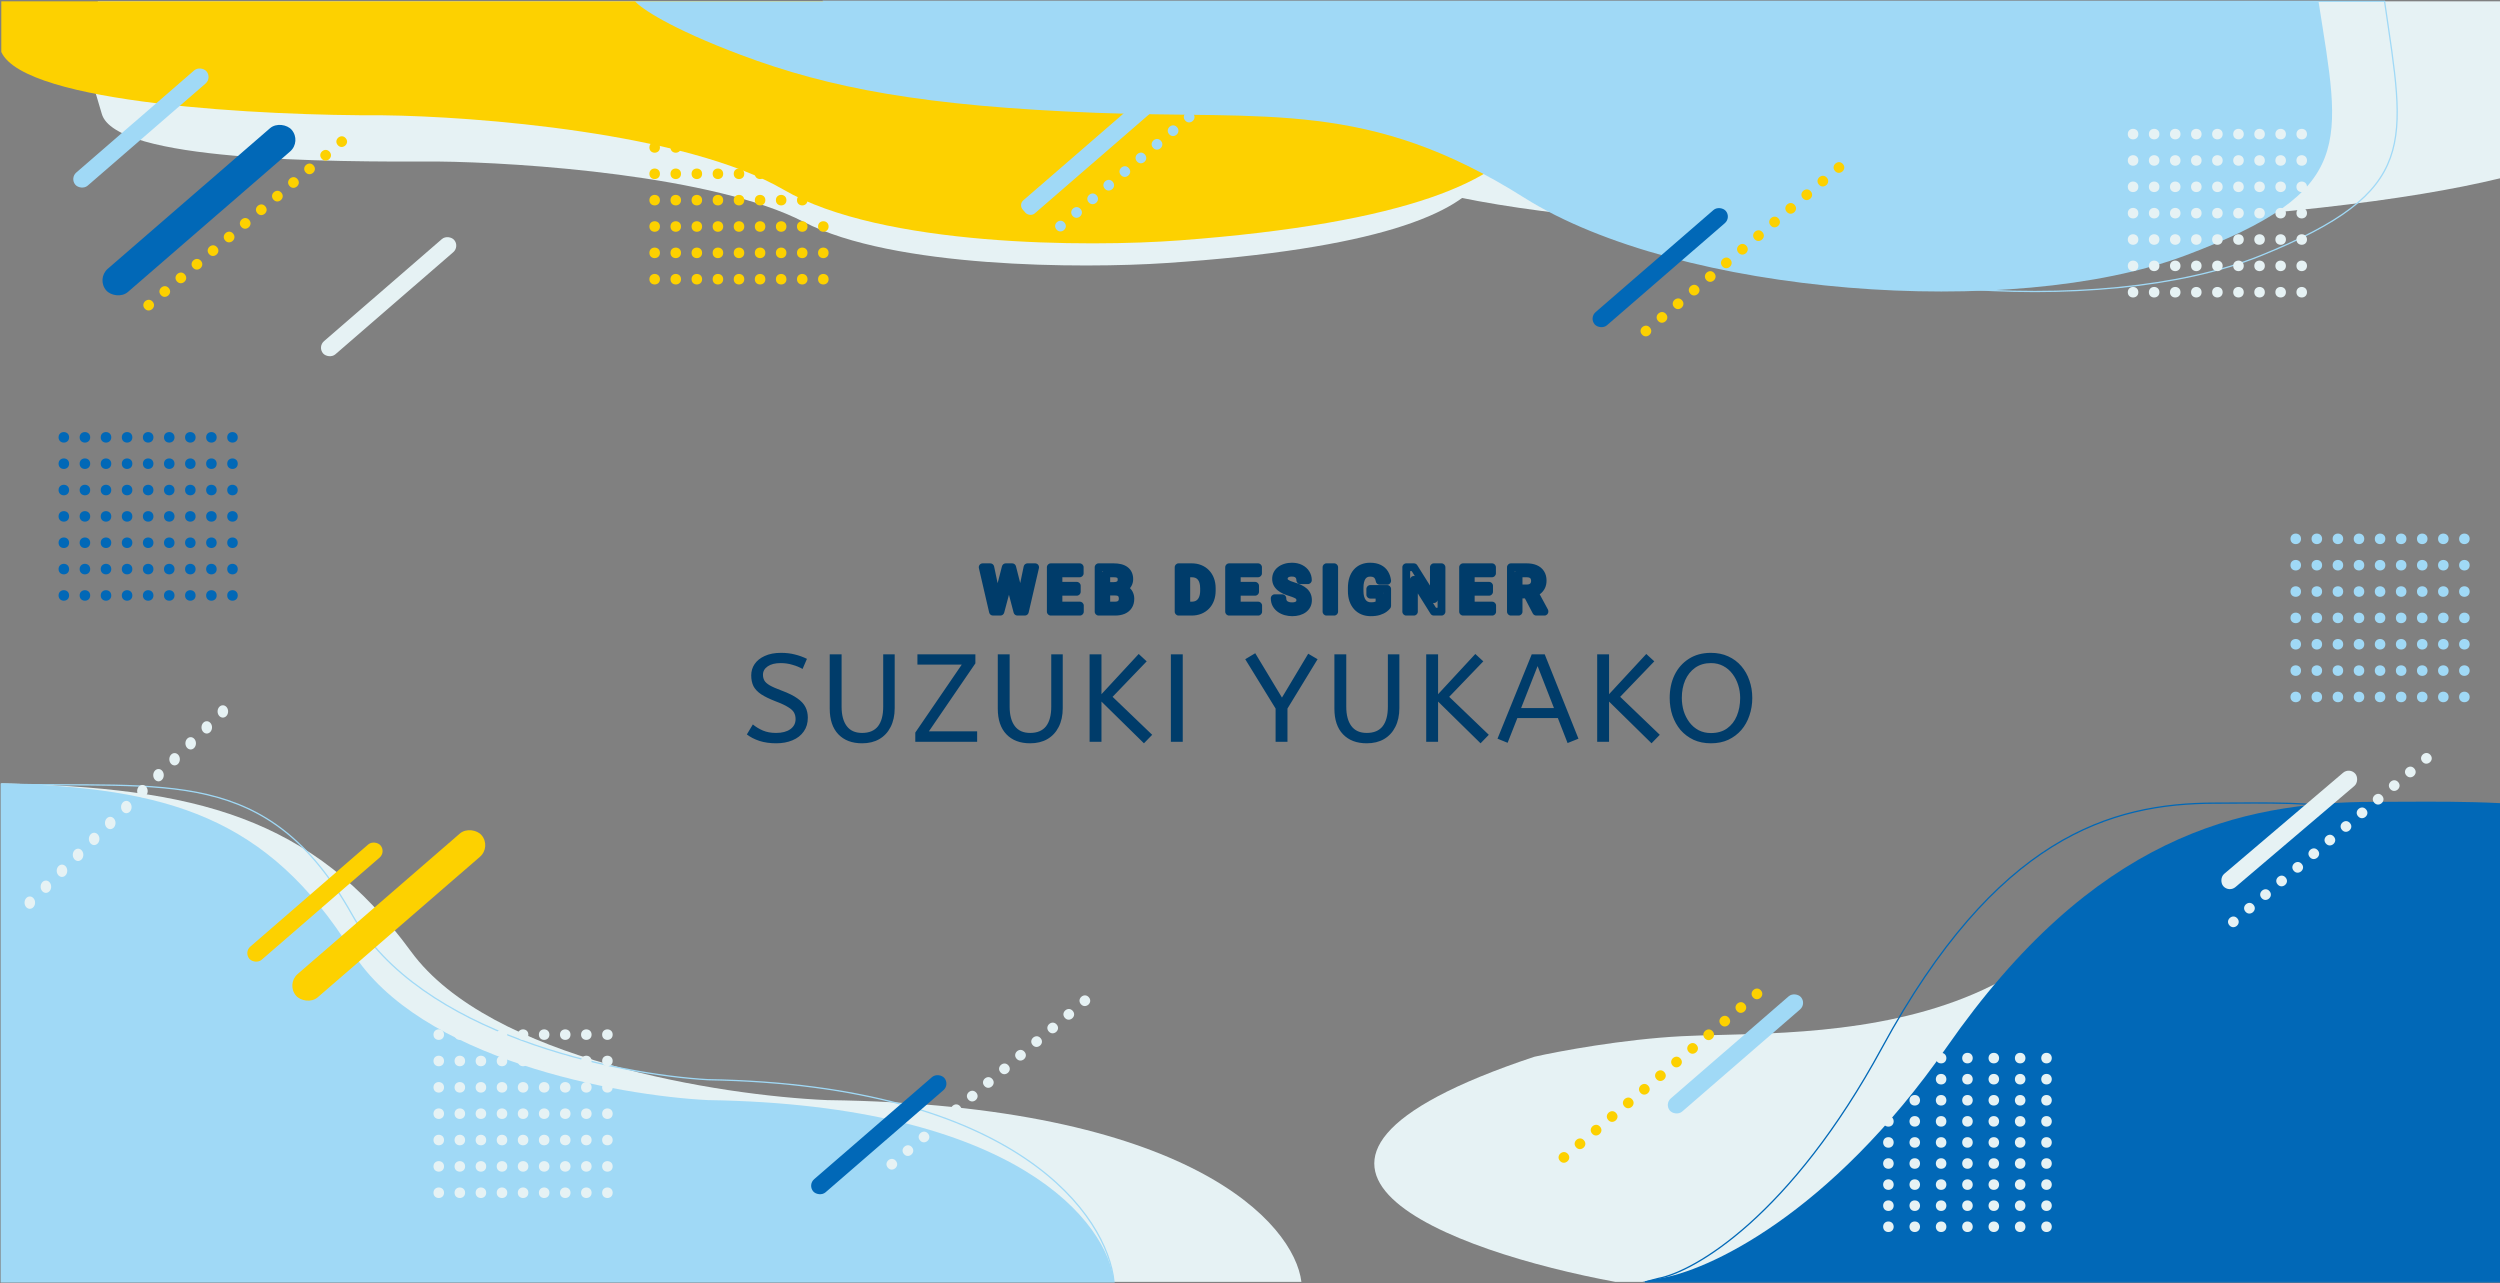 <svg width="1921" height="986" viewBox="0 0 1921 986" fill="none" xmlns="http://www.w3.org/2000/svg">
<rect x="0" y="0" width="1921" height="986" fill="#808080" stroke="none"/>
<path d="M766.023 462.336L763.118 461.59C763.088 461.706 763.065 461.825 763.049 461.945L766.023 462.336ZM772.82 435.875V432.875C771.451 432.875 770.255 433.802 769.915 435.129L772.82 435.875ZM776.383 435.875L779.378 436.05C779.426 435.225 779.132 434.417 778.565 433.816C777.998 433.216 777.209 432.875 776.383 432.875V435.875ZM775.984 442.695L778.883 443.467C778.935 443.272 778.967 443.072 778.979 442.87L775.984 442.695ZM768.719 470V473C770.078 473 771.268 472.085 771.618 470.771L768.719 470ZM765.016 470L762.041 469.609C761.929 470.465 762.191 471.329 762.76 471.978C763.33 472.628 764.152 473 765.016 473V470ZM760.938 435.875L763.874 435.259C763.582 433.87 762.357 432.875 760.938 432.875V435.875ZM766.445 462.125L769.439 461.938C769.43 461.794 769.411 461.65 769.381 461.509L766.445 462.125ZM766.938 470V473C767.766 473 768.557 472.658 769.124 472.054C769.691 471.451 769.983 470.639 769.932 469.813L766.938 470ZM763 470L760.077 470.676C760.392 472.037 761.604 473 763 473V470ZM755.102 435.875V432.875C754.187 432.875 753.322 433.292 752.753 434.008C752.184 434.724 751.973 435.66 752.179 436.551L755.102 435.875ZM784.094 462.055L781.156 461.445C781.129 461.579 781.11 461.715 781.101 461.852L784.094 462.055ZM789.531 435.875V432.875C788.11 432.875 786.883 433.873 786.594 435.265L789.531 435.875ZM795.391 435.875L798.313 436.551C798.52 435.66 798.308 434.724 797.739 434.008C797.17 433.292 796.305 432.875 795.391 432.875V435.875ZM787.492 470V473C788.888 473 790.1 472.037 790.415 470.676L787.492 470ZM783.555 470L780.562 469.797C780.505 470.626 780.795 471.441 781.363 472.048C781.93 472.655 782.724 473 783.555 473V470ZM777.766 435.875L780.674 435.138C780.336 433.807 779.139 432.875 777.766 432.875V435.875ZM784.492 462.406L787.467 462.021C787.452 461.902 787.43 461.785 787.4 461.669L784.492 462.406ZM785.477 470V473C786.339 473 787.161 472.628 787.73 471.98C788.3 471.332 788.563 470.47 788.452 469.614L785.477 470ZM781.773 470L778.871 470.76C779.217 472.08 780.409 473 781.773 473V470ZM774.625 442.695L771.63 442.86C771.641 443.061 771.672 443.26 771.723 443.455L774.625 442.695ZM774.25 435.875V432.875C773.426 432.875 772.638 433.214 772.071 433.813C771.505 434.411 771.209 435.217 771.255 436.04L774.25 435.875ZM768.929 463.082L775.726 436.621L769.915 435.129L763.118 461.59L768.929 463.082ZM772.82 438.875H776.383V432.875H772.82V438.875ZM773.388 435.7L772.989 442.52L778.979 442.87L779.378 436.05L773.388 435.7ZM773.085 441.924L765.82 469.229L771.618 470.771L778.883 443.467L773.085 441.924ZM768.719 467H765.016V473H768.719V467ZM767.99 470.391L768.998 462.727L763.049 461.945L762.041 469.609L767.99 470.391ZM758.001 436.491L763.509 462.741L769.381 461.509L763.874 435.259L758.001 436.491ZM763.451 462.312L763.943 470.187L769.932 469.813L769.439 461.938L763.451 462.312ZM766.938 467H763V473H766.938V467ZM765.923 469.324L758.024 435.199L752.179 436.551L760.077 470.676L765.923 469.324ZM755.102 438.875H760.938V432.875H755.102V438.875ZM787.031 462.665L792.469 436.485L786.594 435.265L781.156 461.445L787.031 462.665ZM789.531 438.875H795.391V432.875H789.531V438.875ZM792.468 435.199L784.569 469.324L790.415 470.676L798.313 436.551L792.468 435.199ZM787.492 467H783.555V473H787.492V467ZM786.548 470.203L787.087 462.258L781.101 461.852L780.562 469.797L786.548 470.203ZM774.858 436.612L781.584 463.144L787.4 461.669L780.674 435.138L774.858 436.612ZM781.517 462.792L782.501 470.386L788.452 469.614L787.467 462.021L781.517 462.792ZM785.477 467H781.773V473H785.477V467ZM784.676 469.24L777.527 441.936L771.723 443.455L778.871 470.76L784.676 469.24ZM777.62 442.531L777.245 435.71L771.255 436.04L771.63 442.86L777.62 442.531ZM774.25 438.875H777.766V432.875H774.25V438.875ZM829.766 465.336H832.766C832.766 463.679 831.423 462.336 829.766 462.336V465.336ZM829.766 470V473C831.423 473 832.766 471.657 832.766 470H829.766ZM811.649 470H808.649C808.649 471.657 809.992 473 811.649 473V470ZM811.649 465.336V462.336C809.992 462.336 808.649 463.679 808.649 465.336H811.649ZM813.313 435.875H816.313C816.313 434.218 814.97 432.875 813.313 432.875V435.875ZM813.313 470V473C814.97 473 816.313 471.657 816.313 470H813.313ZM807.43 470H804.43C804.43 471.657 805.773 473 807.43 473V470ZM807.43 435.875V432.875C805.773 432.875 804.43 434.218 804.43 435.875H807.43ZM827.399 450.125H830.399C830.399 448.468 829.056 447.125 827.399 447.125V450.125ZM827.399 454.719V457.719C829.056 457.719 830.399 456.376 830.399 454.719H827.399ZM811.649 454.719H808.649C808.649 456.376 809.992 457.719 811.649 457.719V454.719ZM811.649 450.125V447.125C809.992 447.125 808.649 448.468 808.649 450.125H811.649ZM829.649 435.875H832.649C832.649 434.218 831.306 432.875 829.649 432.875V435.875ZM829.649 440.562V443.562C831.306 443.562 832.649 442.219 832.649 440.562H829.649ZM811.649 440.562H808.649C808.649 442.219 809.992 443.562 811.649 443.562V440.562ZM811.649 435.875V432.875C809.992 432.875 808.649 434.218 808.649 435.875H811.649ZM826.766 465.336V470H832.766V465.336H826.766ZM829.766 467H811.649V473H829.766V467ZM814.649 470V465.336H808.649V470H814.649ZM811.649 468.336H829.766V462.336H811.649V468.336ZM810.313 435.875V470H816.313V435.875H810.313ZM813.313 467H807.43V473H813.313V467ZM810.43 470V435.875H804.43V470H810.43ZM807.43 438.875H813.313V432.875H807.43V438.875ZM824.399 450.125V454.719H830.399V450.125H824.399ZM827.399 451.719H811.649V457.719H827.399V451.719ZM814.649 454.719V450.125H808.649V454.719H814.649ZM811.649 453.125H827.399V447.125H811.649V453.125ZM826.649 435.875V440.562H832.649V435.875H826.649ZM829.649 437.562H811.649V443.562H829.649V437.562ZM814.649 440.562V435.875H808.649V440.562H814.649ZM811.649 438.875H829.649V432.875H811.649V438.875ZM856.967 454.578V457.578C857.641 457.578 858.295 457.352 858.824 456.935L856.967 454.578ZM848.272 454.578L845.272 454.611C845.29 456.255 846.628 457.578 848.272 457.578V454.578ZM848.225 450.289V447.289C847.424 447.289 846.656 447.61 846.092 448.179C845.529 448.749 845.217 449.521 845.225 450.322L848.225 450.289ZM859.077 449.727L860.241 452.491C860.249 452.488 860.257 452.485 860.264 452.482L859.077 449.727ZM861.139 448.062L863.652 449.701C863.658 449.693 863.663 449.685 863.668 449.677L861.139 448.062ZM859.171 441.055L858.134 443.87C858.139 443.872 858.144 443.874 858.149 443.875L859.171 441.055ZM850.053 440.562V437.562C848.397 437.562 847.053 438.906 847.053 440.562H850.053ZM850.053 470V473C851.71 473 853.053 471.657 853.053 470H850.053ZM844.171 470H841.171C841.171 471.657 842.514 473 844.171 473V470ZM844.171 435.875V432.875C842.514 432.875 841.171 434.218 841.171 435.875H844.171ZM860.764 436.414L860.051 439.328L860.058 439.33L860.764 436.414ZM864.538 438.102L862.75 440.51C862.763 440.52 862.777 440.53 862.791 440.54L864.538 438.102ZM866.905 440.961L864.179 442.213C864.184 442.224 864.188 442.234 864.193 442.244L866.905 440.961ZM866.717 448.953L869.311 450.46C869.314 450.455 869.317 450.45 869.32 450.445L866.717 448.953ZM858.842 453.102L858.627 450.109C858.029 450.152 857.458 450.374 856.986 450.745L858.842 453.102ZM846.421 470L843.812 468.519C843.285 469.447 843.291 470.586 843.828 471.509C844.365 472.432 845.353 473 846.421 473V470ZM849.069 465.336V462.336C847.99 462.336 846.993 462.916 846.46 463.855L849.069 465.336ZM860.038 464.68L861.361 467.372C861.373 467.366 861.386 467.36 861.398 467.354L860.038 464.68ZM862.03 462.828L859.422 461.345C859.419 461.351 859.416 461.357 859.412 461.362L862.03 462.828ZM862.124 457.156L859.41 458.436C859.414 458.443 859.417 458.449 859.42 458.456L862.124 457.156ZM860.272 455.258L858.853 457.901C858.866 457.908 858.878 457.914 858.891 457.921L860.272 455.258ZM850.358 454.578L847.358 454.545C847.35 455.347 847.662 456.118 848.225 456.688C848.789 457.258 849.557 457.578 850.358 457.578V454.578ZM850.405 450.289V447.289C848.761 447.289 847.423 448.612 847.405 450.256L850.405 450.289ZM859.007 450.289L861.319 448.378C860.75 447.689 859.901 447.289 859.007 447.289V450.289ZM860.342 451.906L858.03 453.817C858.577 454.48 859.383 454.876 860.243 454.905L860.342 451.906ZM864.96 453.148L863.349 455.679C863.354 455.683 863.359 455.686 863.364 455.689L864.96 453.148ZM867.139 465.523L864.623 463.89C864.619 463.897 864.615 463.903 864.611 463.909L867.139 465.523ZM863.085 468.875L864.258 471.636C864.264 471.633 864.271 471.63 864.278 471.627L863.085 468.875ZM856.967 451.578H848.272V457.578H856.967V451.578ZM851.272 454.545L851.225 450.256L845.225 450.322L845.272 454.611L851.272 454.545ZM848.225 453.289H855.819V447.289H848.225V453.289ZM855.819 453.289C857.377 453.289 858.883 453.063 860.241 452.491L857.913 446.962C857.49 447.14 856.824 447.289 855.819 447.289V453.289ZM860.264 452.482C861.629 451.893 862.815 450.985 863.652 449.701L858.627 446.424C858.527 446.577 858.337 446.779 857.889 446.972L860.264 452.482ZM863.668 449.677C864.497 448.378 864.842 446.911 864.842 445.414H858.842C858.842 445.98 858.719 446.279 858.611 446.448L863.668 449.677ZM864.842 445.414C864.842 443.912 864.557 442.393 863.749 441.065L858.624 444.185C858.691 444.295 858.842 444.635 858.842 445.414H864.842ZM863.749 441.065C862.905 439.679 861.642 438.759 860.192 438.234L858.149 443.875C858.512 444.007 858.592 444.133 858.624 444.185L863.749 441.065ZM860.208 438.24C858.869 437.746 857.344 437.562 855.749 437.562V443.562C856.935 443.562 857.691 443.707 858.134 443.87L860.208 438.24ZM855.749 437.562H850.053V443.562H855.749V437.562ZM847.053 440.562V470H853.053V440.562H847.053ZM850.053 467H844.171V473H850.053V467ZM847.171 470V435.875H841.171V470H847.171ZM844.171 438.875H855.749V432.875H844.171V438.875ZM855.749 438.875C857.438 438.875 858.864 439.038 860.051 439.328L861.477 433.5C859.727 433.072 857.809 432.875 855.749 432.875V438.875ZM860.058 439.33C861.224 439.612 862.096 440.025 862.75 440.51L866.326 435.693C864.917 434.646 863.273 433.935 861.47 433.498L860.058 439.33ZM862.791 440.54C863.419 440.991 863.868 441.537 864.179 442.213L869.631 439.708C868.879 438.072 867.75 436.713 866.285 435.663L862.791 440.54ZM864.193 442.244C864.51 442.913 864.725 443.829 864.725 445.086H870.725C870.725 443.155 870.394 441.322 869.617 439.678L864.193 442.244ZM864.725 445.086C864.725 445.991 864.515 446.762 864.115 447.461L869.32 450.445C870.263 448.8 870.725 446.993 870.725 445.086H864.725ZM864.124 447.446C863.754 448.082 863.179 448.666 862.276 449.171L865.206 454.407C866.928 453.444 868.337 452.137 869.311 450.46L864.124 447.446ZM862.276 449.171C861.445 449.636 860.269 449.991 858.627 450.109L859.058 456.094C861.323 455.931 863.412 455.411 865.206 454.407L862.276 449.171ZM856.986 450.745L855.111 452.221L858.824 456.935L860.699 455.458L856.986 450.745ZM856.71 467H846.421V473H856.71V467ZM849.029 471.481L851.678 466.817L846.46 463.855L843.812 468.519L849.029 471.481ZM849.069 468.336H856.71V462.336H849.069V468.336ZM856.71 468.336C858.348 468.336 859.943 468.069 861.361 467.372L858.715 461.987C858.351 462.166 857.727 462.336 856.71 462.336V468.336ZM861.398 467.354C862.754 466.663 863.887 465.652 864.648 464.294L859.412 461.362C859.298 461.566 859.102 461.79 858.677 462.006L861.398 467.354ZM864.638 464.311C865.386 462.995 865.71 461.538 865.71 460.039H859.71C859.71 460.665 859.58 461.068 859.422 461.345L864.638 464.311ZM865.71 460.039C865.71 458.581 865.453 457.157 864.828 455.856L859.42 458.456C859.576 458.78 859.71 459.278 859.71 460.039H865.71ZM864.837 455.876C864.155 454.43 863.057 453.322 861.653 452.595L858.891 457.921C859.175 458.068 859.312 458.227 859.41 458.436L864.837 455.876ZM861.692 452.615C860.267 451.85 858.627 451.578 856.967 451.578V457.578C858.027 457.578 858.59 457.76 858.853 457.901L861.692 452.615ZM856.967 451.578H850.358V457.578H856.967V451.578ZM853.358 454.611L853.405 450.322L847.405 450.256L847.358 454.545L853.358 454.611ZM850.405 453.289H859.007V447.289H850.405V453.289ZM856.694 452.2L858.03 453.817L862.655 449.996L861.319 448.378L856.694 452.2ZM860.243 454.905C861.746 454.955 862.72 455.279 863.349 455.679L866.57 450.617C864.793 449.487 862.689 448.983 860.442 448.908L860.243 454.905ZM863.364 455.689C864.139 456.176 864.648 456.755 864.981 457.439L870.375 454.811C869.521 453.057 868.218 451.653 866.556 450.608L863.364 455.689ZM864.981 457.439C865.368 458.233 865.569 459.094 865.569 460.062H871.569C871.569 458.218 871.176 456.455 870.375 454.811L864.981 457.439ZM865.569 460.062C865.569 461.794 865.192 463.013 864.623 463.89L869.656 467.157C870.993 465.096 871.569 462.674 871.569 460.062H865.569ZM864.611 463.909C864.028 464.822 863.168 465.569 861.891 466.123L864.278 471.627C866.533 470.65 868.376 469.162 869.668 467.138L864.611 463.909ZM861.912 466.114C860.609 466.667 858.905 467 856.71 467V473C859.483 473 862.029 472.583 864.258 471.636L861.912 466.114ZM908.277 470L905.277 469.97C905.269 470.771 905.581 471.541 906.145 472.111C906.708 472.68 907.476 473 908.277 473V470ZM908.324 465.336V462.336C906.679 462.336 905.34 463.661 905.324 465.306L908.324 465.336ZM920.863 463.953L919.243 461.428C919.239 461.43 919.235 461.433 919.231 461.436L920.863 463.953ZM924.097 459.992L921.338 458.813C921.335 458.821 921.332 458.828 921.329 458.835L924.097 459.992ZM924.566 447.102L921.681 447.926C921.684 447.935 921.687 447.945 921.69 447.955L924.566 447.102ZM922.738 443.516L920.421 445.421C920.427 445.429 920.433 445.436 920.439 445.443L922.738 443.516ZM919.785 441.312L918.594 444.066C918.598 444.068 918.603 444.07 918.607 444.072L919.785 441.312ZM908.136 440.562H905.136C905.136 442.219 906.479 443.562 908.136 443.562V440.562ZM908.136 435.875V432.875C906.479 432.875 905.136 434.218 905.136 435.875H908.136ZM921.988 437.023L920.854 439.801C920.86 439.804 920.867 439.806 920.874 439.809L921.988 437.023ZM926.839 440.281L924.671 442.354C924.675 442.359 924.679 442.363 924.683 442.367L926.839 440.281ZM926.839 465.617L928.984 467.715C928.988 467.711 928.992 467.707 928.996 467.703L926.839 465.617ZM921.917 468.875L923.024 471.664L923.036 471.659L921.917 468.875ZM911.535 435.875H914.535C914.535 434.218 913.192 432.875 911.535 432.875V435.875ZM911.535 470V473C913.192 473 914.535 471.657 914.535 470H911.535ZM905.652 470H902.652C902.652 471.657 903.995 473 905.652 473V470ZM905.652 435.875V432.875C903.995 432.875 902.652 434.218 902.652 435.875H905.652ZM915.566 467H908.277V473H915.566V467ZM911.277 470.03L911.324 465.366L905.324 465.306L905.277 469.97L911.277 470.03ZM908.324 468.336H915.566V462.336H908.324V468.336ZM915.566 468.336C918.113 468.336 920.48 467.776 922.495 466.47L919.231 461.436C918.402 461.974 917.238 462.336 915.566 462.336V468.336ZM922.482 466.478C924.479 465.198 925.934 463.377 926.865 461.15L921.329 458.835C920.823 460.045 920.121 460.865 919.243 461.428L922.482 466.478ZM926.856 461.171C927.786 458.993 928.199 456.526 928.199 453.852H922.199C922.199 455.927 921.877 457.553 921.338 458.813L926.856 461.171ZM928.199 453.852V452H922.199V453.852H928.199ZM928.199 452C928.199 449.934 927.963 448.005 927.442 446.248L921.69 447.955C922.012 449.042 922.199 450.378 922.199 452H928.199ZM927.451 446.277C926.948 444.519 926.162 442.929 925.036 441.588L920.439 445.443C920.939 446.039 921.371 446.841 921.681 447.926L927.451 446.277ZM925.055 441.61C923.947 440.263 922.569 439.239 920.962 438.553L918.607 444.072C919.344 444.386 919.935 444.831 920.421 445.421L925.055 441.61ZM920.975 438.559C919.375 437.867 917.621 437.562 915.777 437.562V443.562C916.964 443.562 917.882 443.758 918.594 444.066L920.975 438.559ZM915.777 437.562H908.136V443.562H915.777V437.562ZM911.136 440.562V435.875H905.136V440.562H911.136ZM908.136 438.875H915.777V432.875H908.136V438.875ZM915.777 438.875C917.7 438.875 919.379 439.199 920.854 439.801L923.122 434.246C920.847 433.317 918.385 432.875 915.777 432.875V438.875ZM920.874 439.809C922.361 440.404 923.616 441.251 924.671 442.354L929.008 438.208C927.344 436.468 925.364 435.143 923.102 434.238L920.874 439.809ZM924.683 442.367C925.749 443.469 926.59 444.81 927.19 446.432L932.817 444.349C931.949 442.003 930.68 439.937 928.996 438.196L924.683 442.367ZM927.19 446.432C927.783 448.034 928.105 449.893 928.105 452.047H934.105C934.105 449.294 933.693 446.716 932.817 444.349L927.19 446.432ZM928.105 452.047V453.852H934.105V452.047H928.105ZM928.105 453.852C928.105 456.005 927.783 457.864 927.19 459.467L932.817 461.549C933.693 459.183 934.105 456.604 934.105 453.852H928.105ZM927.19 459.467C926.59 461.089 925.749 462.429 924.683 463.532L928.996 467.703C930.68 465.962 931.949 463.896 932.817 461.549L927.19 459.467ZM924.694 463.52C923.623 464.615 922.337 465.474 920.799 466.091L923.036 471.659C925.311 470.745 927.305 469.432 928.984 467.715L924.694 463.52ZM920.811 466.086C919.322 466.677 917.588 467 915.566 467V473C918.231 473 920.732 472.573 923.024 471.664L920.811 466.086ZM908.535 435.875V470H914.535V435.875H908.535ZM911.535 467H905.652V473H911.535V467ZM908.652 470V435.875H902.652V470H908.652ZM905.652 438.875H911.535V432.875H905.652V438.875ZM966.787 465.336H969.787C969.787 463.679 968.444 462.336 966.787 462.336V465.336ZM966.787 470V473C968.444 473 969.787 471.657 969.787 470H966.787ZM948.67 470H945.67C945.67 471.657 947.013 473 948.67 473V470ZM948.67 465.336V462.336C947.013 462.336 945.67 463.679 945.67 465.336H948.67ZM950.334 435.875H953.334C953.334 434.218 951.991 432.875 950.334 432.875V435.875ZM950.334 470V473C951.991 473 953.334 471.657 953.334 470H950.334ZM944.451 470H941.451C941.451 471.657 942.794 473 944.451 473V470ZM944.451 435.875V432.875C942.794 432.875 941.451 434.218 941.451 435.875H944.451ZM964.42 450.125H967.42C967.42 448.468 966.077 447.125 964.42 447.125V450.125ZM964.42 454.719V457.719C966.077 457.719 967.42 456.376 967.42 454.719H964.42ZM948.67 454.719H945.67C945.67 456.376 947.013 457.719 948.67 457.719V454.719ZM948.67 450.125V447.125C947.013 447.125 945.67 448.468 945.67 450.125H948.67ZM966.67 435.875H969.67C969.67 434.218 968.327 432.875 966.67 432.875V435.875ZM966.67 440.562V443.562C968.327 443.562 969.67 442.219 969.67 440.562H966.67ZM948.67 440.562H945.67C945.67 442.219 947.013 443.562 948.67 443.562V440.562ZM948.67 435.875V432.875C947.013 432.875 945.67 434.218 945.67 435.875H948.67ZM963.787 465.336V470H969.787V465.336H963.787ZM966.787 467H948.67V473H966.787V467ZM951.67 470V465.336H945.67V470H951.67ZM948.67 468.336H966.787V462.336H948.67V468.336ZM947.334 435.875V470H953.334V435.875H947.334ZM950.334 467H944.451V473H950.334V467ZM947.451 470V435.875H941.451V470H947.451ZM944.451 438.875H950.334V432.875H944.451V438.875ZM961.42 450.125V454.719H967.42V450.125H961.42ZM964.42 451.719H948.67V457.719H964.42V451.719ZM951.67 454.719V450.125H945.67V454.719H951.67ZM948.67 453.125H964.42V447.125H948.67V453.125ZM963.67 435.875V440.562H969.67V435.875H963.67ZM966.67 437.562H948.67V443.562H966.67V437.562ZM951.67 440.562V435.875H945.67V440.562H951.67ZM948.67 438.875H966.67V432.875H948.67V438.875ZM998.817 459.336L996.005 460.38C996.013 460.404 996.022 460.427 996.031 460.45L998.817 459.336ZM995.465 456.523L994.214 459.25C994.232 459.258 994.25 459.266 994.268 459.274L995.465 456.523ZM991.809 455.188L990.927 458.055L990.933 458.057L991.809 455.188ZM987.309 453.523L986.056 456.249C986.068 456.255 986.081 456.261 986.094 456.266L987.309 453.523ZM983.747 451.367L981.851 453.692C981.858 453.698 981.865 453.704 981.872 453.71L983.747 451.367ZM981.379 448.531L978.72 449.919C978.722 449.924 978.725 449.93 978.728 449.935L981.379 448.531ZM981.403 441.008L978.742 439.623C978.737 439.632 978.732 439.642 978.727 439.652L981.403 441.008ZM983.911 438.055L985.738 440.434L985.743 440.43L983.911 438.055ZM987.778 436.109L988.654 438.979C988.663 438.976 988.672 438.973 988.681 438.97L987.778 436.109ZM999.239 436.812L997.87 439.482L997.879 439.487L999.239 436.812ZM1003.48 440.586L1000.94 442.174C1000.94 442.18 1000.94 442.186 1000.95 442.192L1003.48 440.586ZM1004.98 445.812V448.812C1006.64 448.812 1007.98 447.469 1007.98 445.812H1004.98ZM999.145 445.812H996.145C996.145 447.469 997.488 448.812 999.145 448.812V445.812ZM998.418 442.836L995.774 444.253C995.784 444.272 995.794 444.29 995.805 444.309L998.418 442.836ZM996.262 440.773L994.869 443.43C994.874 443.433 994.88 443.436 994.886 443.439L996.262 440.773ZM986.864 446.562L984.245 448.026C984.251 448.037 984.257 448.048 984.264 448.059L986.864 446.562ZM988.223 448.016L986.433 450.423C986.446 450.433 986.46 450.443 986.474 450.453L988.223 448.016ZM993.778 450.383L994.633 447.507C994.624 447.505 994.616 447.502 994.607 447.5L993.778 450.383ZM998.723 452.258L997.405 454.953C997.414 454.957 997.422 454.961 997.43 454.965L998.723 452.258ZM1004.35 457.484L1001.59 458.666C1001.59 458.671 1001.59 458.676 1001.6 458.681L1004.35 457.484ZM1004.18 465.055L1006.86 466.411C1006.86 466.406 1006.86 466.401 1006.87 466.396L1004.18 465.055ZM1001.7 467.984L1003.5 470.384L1003.51 470.38L1001.7 467.984ZM997.856 469.836L998.676 472.722C998.683 472.72 998.689 472.718 998.696 472.716L997.856 469.836ZM988.036 469.812L987.234 472.703L987.241 472.705L988.036 469.812ZM983.723 467.82L982.005 470.279C982.011 470.284 982.018 470.289 982.025 470.293L983.723 467.82ZM980.629 464.445L978.015 465.918C978.018 465.922 978.02 465.926 978.023 465.93L980.629 464.445ZM979.481 459.688V456.688C977.824 456.688 976.481 458.031 976.481 459.688H979.481ZM985.364 459.688H988.364C988.364 458.031 987.021 456.688 985.364 456.688V459.688ZM985.926 462.523L983.222 463.822C983.229 463.836 983.236 463.851 983.243 463.865L985.926 462.523ZM987.543 464.445L985.779 466.872C985.791 466.88 985.803 466.889 985.816 466.898L987.543 464.445ZM989.934 465.523L989.183 468.428L989.195 468.431L989.934 465.523ZM996.333 465.289L995.179 462.52C995.173 462.522 995.168 462.524 995.162 462.527L996.333 465.289ZM1002.15 461.211C1002.15 460.198 1001.99 459.184 1001.6 458.222L996.031 460.45C996.084 460.581 996.145 460.817 996.145 461.211H1002.15ZM1001.63 458.291C1001.22 457.179 1000.51 456.273 999.662 455.553L995.768 460.118C995.88 460.213 995.94 460.285 995.971 460.327C995.986 460.347 995.995 460.362 995.999 460.37C996.002 460.374 996.003 460.377 996.004 460.378C996.004 460.379 996.004 460.38 996.004 460.38C996.005 460.38 996.005 460.38 996.005 460.38L1001.63 458.291ZM999.662 455.553C998.822 454.837 997.779 454.259 996.663 453.773L994.268 459.274C995.089 459.632 995.546 459.929 995.768 460.118L999.662 455.553ZM996.717 453.797C995.599 453.284 994.243 452.794 992.685 452.318L990.933 458.057C992.344 458.487 993.425 458.888 994.214 459.25L996.717 453.797ZM992.691 452.32C991.165 451.851 989.778 451.336 988.525 450.781L986.094 456.266C987.59 456.929 989.203 457.524 990.927 458.055L992.691 452.32ZM988.562 450.798C987.392 450.26 986.42 449.664 985.621 449.025L981.872 453.71C983.105 454.696 984.507 455.537 986.056 456.249L988.562 450.798ZM985.642 449.042C984.909 448.445 984.389 447.805 984.031 447.128L978.728 449.935C979.495 451.383 980.552 452.634 981.851 453.692L985.642 449.042ZM984.039 447.144C983.733 446.556 983.536 445.804 983.536 444.805H977.536C977.536 446.618 977.901 448.35 978.72 449.919L984.039 447.144ZM983.536 444.805C983.536 443.843 983.732 443.048 984.079 442.364L978.727 439.652C977.917 441.248 977.536 442.985 977.536 444.805H983.536ZM984.064 442.393C984.444 441.663 984.987 441.011 985.738 440.434L982.083 435.676C980.678 436.755 979.549 438.072 978.742 439.623L984.064 442.393ZM985.743 440.43C986.517 439.833 987.473 439.339 988.654 438.979L986.902 433.24C985.114 433.786 983.492 434.589 982.078 435.679L985.743 440.43ZM988.681 438.97C989.832 438.607 991.163 438.406 992.7 438.406V432.406C990.643 432.406 988.692 432.675 986.874 433.249L988.681 438.97ZM992.7 438.406C994.863 438.406 996.552 438.806 997.87 439.482L1000.61 434.143C998.269 432.944 995.598 432.406 992.7 432.406V438.406ZM997.879 439.487C999.292 440.205 1000.27 441.109 1000.94 442.174L1006.03 438.998C1004.72 436.906 1002.87 435.295 1000.6 434.138L997.879 439.487ZM1000.95 442.192C1001.64 443.279 1001.98 444.463 1001.98 445.812H1007.98C1007.98 443.35 1007.33 441.049 1006.02 438.98L1000.95 442.192ZM1004.98 442.812H999.145V448.812H1004.98V442.812ZM1002.15 445.812C1002.15 444.245 1001.8 442.732 1001.03 441.363L995.805 444.309C996.002 444.659 996.145 445.13 996.145 445.812H1002.15ZM1001.06 441.419C1000.28 439.957 999.091 438.857 997.638 438.108L994.886 443.439C995.371 443.689 995.62 443.965 995.774 444.253L1001.06 441.419ZM997.656 438.117C996.145 437.324 994.415 437.023 992.629 437.023V443.023C993.781 443.023 994.473 443.223 994.869 443.43L997.656 438.117ZM992.629 437.023C990.959 437.023 989.343 437.274 987.912 437.928L990.409 443.384C990.822 443.195 991.519 443.023 992.629 443.023V437.023ZM987.912 437.928C986.564 438.545 985.38 439.467 984.56 440.767L989.636 443.967C989.722 443.83 989.913 443.611 990.409 443.384L987.912 437.928ZM984.56 440.767C983.785 441.997 983.418 443.372 983.418 444.805H989.418C989.418 444.425 989.505 444.175 989.636 443.967L984.56 440.767ZM983.418 444.805C983.418 445.93 983.685 447.024 984.245 448.026L989.483 445.099C989.449 445.039 989.418 444.961 989.418 444.805H983.418ZM984.264 448.059C984.814 449.014 985.582 449.79 986.433 450.423L990.013 445.608C989.646 445.335 989.508 445.142 989.464 445.066L984.264 448.059ZM986.474 450.453C987.312 451.054 988.287 451.57 989.35 452.02L991.69 446.496C990.91 446.165 990.353 445.852 989.973 445.579L986.474 450.453ZM989.35 452.02C990.41 452.469 991.615 452.883 992.949 453.266L994.607 447.5C993.441 447.164 992.474 446.828 991.69 446.496L989.35 452.02ZM992.922 453.258C994.693 453.785 996.181 454.354 997.405 454.953L1000.04 449.563C998.453 448.787 996.644 448.106 994.633 447.507L992.922 453.258ZM997.43 454.965C998.626 455.536 999.536 456.147 1000.21 456.766L1004.27 452.343C1003.07 451.244 1001.63 450.323 1000.02 449.551L997.43 454.965ZM1000.21 456.766C1000.86 457.358 1001.3 457.99 1001.59 458.666L1007.11 456.303C1006.46 454.791 1005.5 453.47 1004.27 452.343L1000.21 456.766ZM1001.6 458.681C1001.88 459.323 1002.05 460.132 1002.05 461.164H1008.05C1008.05 459.447 1007.76 457.802 1007.1 456.288L1001.6 458.681ZM1002.05 461.164C1002.05 462.189 1001.85 463.018 1001.5 463.713L1006.87 466.396C1007.68 464.779 1008.05 463.014 1008.05 461.164H1002.05ZM1001.51 463.698C1001.15 464.408 1000.63 465.036 999.894 465.589L1003.51 470.38C1004.93 469.308 1006.06 467.983 1006.86 466.411L1001.51 463.698ZM999.9 465.584C999.172 466.13 998.23 466.602 997.016 466.956L998.696 472.716C1000.48 472.195 1002.1 471.432 1003.5 470.384L999.9 465.584ZM997.036 466.95C995.862 467.284 994.488 467.469 992.887 467.469V473.469C994.943 473.469 996.881 473.232 998.676 472.722L997.036 466.95ZM992.887 467.469C991.517 467.469 990.167 467.287 988.83 466.92L987.241 472.705C989.092 473.213 990.976 473.469 992.887 473.469V467.469ZM988.837 466.922C987.566 466.569 986.433 466.042 985.421 465.347L982.025 470.293C983.607 471.38 985.349 472.181 987.234 472.703L988.837 466.922ZM985.442 465.361C984.501 464.704 983.776 463.908 983.236 462.96L978.023 465.93C979.014 467.67 980.352 469.124 982.005 470.279L985.442 465.361ZM983.243 462.973C982.769 462.131 982.481 461.068 982.481 459.688H976.481C976.481 461.932 976.958 464.041 978.015 465.918L983.243 462.973ZM979.481 462.688H985.364V456.688H979.481V462.688ZM982.364 459.688C982.364 461.125 982.606 462.538 983.222 463.822L988.631 461.225C988.497 460.946 988.364 460.469 988.364 459.688H982.364ZM983.243 463.865C983.842 465.064 984.692 466.081 985.779 466.872L989.308 462.019C989.02 461.81 988.791 461.545 988.61 461.182L983.243 463.865ZM985.816 466.898C986.83 467.613 987.966 468.113 989.183 468.428L990.685 462.619C990.09 462.465 989.632 462.247 989.271 461.993L985.816 466.898ZM989.195 468.431C990.381 468.733 991.616 468.875 992.887 468.875V462.875C992.065 462.875 991.331 462.783 990.673 462.616L989.195 468.431ZM992.887 468.875C994.524 468.875 996.1 468.646 997.503 468.051L995.162 462.527C994.721 462.714 994.001 462.875 992.887 462.875V468.875ZM997.486 468.058C998.859 467.487 1000.08 466.601 1000.94 465.313L995.946 461.984C995.867 462.103 995.681 462.31 995.179 462.52L997.486 468.058ZM1000.94 465.313C1001.77 464.072 1002.15 462.669 1002.15 461.211H996.145C996.145 461.597 996.056 461.819 995.946 461.984L1000.94 465.313ZM1025.18 435.875H1028.18C1028.18 434.218 1026.83 432.875 1025.18 432.875V435.875ZM1025.18 470V473C1026.83 473 1028.18 471.657 1028.18 470H1025.18ZM1019.29 470H1016.29C1016.29 471.657 1017.64 473 1019.29 473V470ZM1019.29 435.875V432.875C1017.64 432.875 1016.29 434.218 1016.29 435.875H1019.29ZM1022.18 435.875V470H1028.18V435.875H1022.18ZM1025.18 467H1019.29V473H1025.18V467ZM1022.29 470V435.875H1016.29V470H1022.29ZM1019.29 438.875H1025.18V432.875H1019.29V438.875ZM1065.89 452.562H1068.89C1068.89 450.906 1067.55 449.562 1065.89 449.562V452.562ZM1065.89 465.594L1068.28 467.403C1068.68 466.882 1068.89 466.247 1068.89 465.594H1065.89ZM1063.62 467.703L1065.4 470.116L1065.41 470.112L1063.62 467.703ZM1047.38 469.391L1046.23 472.164C1046.24 472.167 1046.25 472.17 1046.25 472.173L1047.38 469.391ZM1042.76 466.18L1040.54 468.2C1040.54 468.205 1040.55 468.209 1040.55 468.214L1042.76 466.18ZM1039.78 461.047L1036.95 462.028L1036.95 462.035L1039.78 461.047ZM1039.69 444.852L1036.83 443.929C1036.83 443.934 1036.83 443.938 1036.83 443.943L1039.69 444.852ZM1046.91 436.508L1048.06 439.276L1048.08 439.27L1046.91 436.508ZM1059.73 436.812L1058.36 439.482C1058.37 439.487 1058.38 439.491 1058.39 439.496L1059.73 436.812ZM1065.89 446.281V449.281C1066.75 449.281 1067.57 448.911 1068.14 448.266C1068.71 447.62 1068.98 446.761 1068.87 445.906L1065.89 446.281ZM1060.13 446.281L1057.16 446.749C1057.39 448.207 1058.65 449.281 1060.13 449.281V446.281ZM1059.02 443.094L1056.41 444.573C1056.42 444.584 1056.43 444.595 1056.43 444.605L1059.02 443.094ZM1056.73 440.891L1055.27 443.513C1055.29 443.522 1055.3 443.531 1055.32 443.54L1056.73 440.891ZM1046.72 443.117L1044.25 441.418C1044.24 441.426 1044.24 441.435 1044.23 441.444L1046.72 443.117ZM1045.27 459.102L1042.37 459.88C1042.37 459.89 1042.37 459.9 1042.38 459.909L1045.27 459.102ZM1047 462.781L1044.6 464.581C1044.61 464.589 1044.61 464.597 1044.62 464.605L1047 462.781ZM1049.79 465.055L1048.51 467.768C1048.52 467.773 1048.53 467.778 1048.54 467.783L1049.79 465.055ZM1056.8 465.477L1057.54 468.384C1057.55 468.38 1057.57 468.375 1057.59 468.371L1056.8 465.477ZM1058.84 464.656L1060.43 467.2C1060.43 467.196 1060.44 467.192 1060.45 467.187L1058.84 464.656ZM1060.03 463.719L1062.21 465.782C1062.74 465.225 1063.03 464.486 1063.03 463.719H1060.03ZM1060.03 456.945H1063.03C1063.03 455.288 1061.69 453.945 1060.03 453.945V456.945ZM1052.93 456.945H1049.93C1049.93 458.602 1051.27 459.945 1052.93 459.945V456.945ZM1052.93 452.562V449.562C1051.27 449.562 1049.93 450.906 1049.93 452.562H1052.93ZM1062.89 452.562V465.594H1068.89V452.562H1062.89ZM1063.5 463.784C1063.26 464.103 1062.75 464.61 1061.83 465.294L1065.41 470.112C1066.55 469.265 1067.56 468.365 1068.28 467.403L1063.5 463.784ZM1061.84 465.29C1061.16 465.787 1060.13 466.31 1058.64 466.795L1060.49 472.502C1062.37 471.893 1064.04 471.119 1065.4 470.116L1061.84 465.29ZM1058.64 466.795C1057.35 467.213 1055.58 467.469 1053.26 467.469V473.469C1055.97 473.469 1058.41 473.177 1060.49 472.502L1058.64 466.795ZM1053.26 467.469C1051.46 467.469 1049.88 467.168 1048.5 466.609L1046.25 472.173C1048.43 473.051 1050.78 473.469 1053.26 473.469V467.469ZM1048.52 466.617C1047.14 466.048 1045.96 465.229 1044.96 464.146L1040.55 468.214C1042.15 469.943 1044.05 471.265 1046.23 472.164L1048.52 466.617ZM1044.98 464.159C1044 463.087 1043.2 461.739 1042.61 460.059L1036.95 462.035C1037.77 464.386 1038.96 466.46 1040.54 468.2L1044.98 464.159ZM1042.62 460.066C1042.04 458.407 1041.73 456.436 1041.73 454.109H1035.73C1035.73 456.97 1036.11 459.624 1036.95 462.028L1042.62 460.066ZM1041.73 454.109V451.742H1035.73V454.109H1041.73ZM1041.73 451.742C1041.73 449.407 1042.02 447.426 1042.55 445.76L1036.83 443.943C1036.08 446.308 1035.73 448.921 1035.73 451.742H1041.73ZM1042.54 445.774C1043.09 444.07 1043.85 442.72 1044.77 441.66L1040.23 437.731C1038.71 439.483 1037.6 441.571 1036.83 443.929L1042.54 445.774ZM1044.77 441.66C1045.68 440.604 1046.77 439.816 1048.06 439.276L1045.75 433.74C1043.6 434.637 1041.76 435.974 1040.23 437.731L1044.77 441.66ZM1048.08 439.27C1049.39 438.716 1050.94 438.406 1052.79 438.406V432.406C1050.26 432.406 1047.9 432.831 1045.74 433.745L1048.08 439.27ZM1052.79 438.406C1055.27 438.406 1057.08 438.826 1058.36 439.482L1061.1 434.143C1058.72 432.924 1055.9 432.406 1052.79 432.406V438.406ZM1058.39 439.496C1059.76 440.185 1060.75 441.093 1061.43 442.218L1066.55 439.095C1065.24 436.938 1063.38 435.284 1061.07 434.129L1058.39 439.496ZM1061.43 442.218C1062.19 443.46 1062.7 444.922 1062.91 446.656L1068.87 445.906C1068.55 443.422 1067.8 441.134 1066.55 439.095L1061.43 442.218ZM1065.89 443.281H1060.13V449.281H1065.89V443.281ZM1063.09 445.813C1062.85 444.297 1062.37 442.874 1061.62 441.582L1056.43 444.605C1056.77 445.188 1057.03 445.89 1057.16 446.749L1063.09 445.813ZM1061.63 441.615C1060.81 440.155 1059.61 439.026 1058.13 438.241L1055.32 443.54C1055.84 443.818 1056.18 444.158 1056.41 444.573L1061.63 441.615ZM1058.18 438.268C1056.61 437.394 1054.78 437.07 1052.88 437.07V443.07C1054.15 443.07 1054.87 443.293 1055.27 443.513L1058.18 438.268ZM1052.88 437.07C1051.14 437.07 1049.47 437.402 1047.96 438.16L1050.64 443.527C1051.19 443.254 1051.91 443.07 1052.88 443.07V437.07ZM1047.96 438.16C1046.45 438.915 1045.21 440.022 1044.25 441.418L1049.19 444.817C1049.61 444.212 1050.09 443.804 1050.64 443.527L1047.96 438.16ZM1044.23 441.444C1043.32 442.8 1042.69 444.367 1042.28 446.076L1048.11 447.471C1048.39 446.305 1048.78 445.434 1049.21 444.79L1044.23 441.444ZM1042.28 446.076C1041.87 447.79 1041.68 449.672 1041.68 451.695H1047.68C1047.68 450.031 1047.84 448.632 1048.11 447.471L1042.28 446.076ZM1041.68 451.695V454.109H1047.68V451.695H1041.68ZM1041.68 454.109C1041.68 456.186 1041.9 458.12 1042.37 459.88L1048.16 458.323C1047.86 457.177 1047.68 455.783 1047.68 454.109H1041.68ZM1042.38 459.909C1042.86 461.648 1043.59 463.229 1044.6 464.581L1049.4 460.981C1048.91 460.333 1048.48 459.461 1048.16 458.294L1042.38 459.909ZM1044.62 464.605C1045.66 465.969 1046.97 467.04 1048.51 467.768L1051.07 462.341C1050.43 462.038 1049.87 461.593 1049.38 460.958L1044.62 464.605ZM1048.54 467.783C1050.08 468.486 1051.75 468.805 1053.49 468.805V462.805C1052.49 462.805 1051.69 462.623 1051.04 462.326L1048.54 467.783ZM1053.49 468.805C1054.97 468.805 1056.35 468.687 1057.54 468.384L1056.06 462.569C1055.53 462.704 1054.7 462.805 1053.49 462.805V468.805ZM1057.59 468.371C1058.6 468.095 1059.59 467.726 1060.43 467.2L1057.25 462.112C1057.09 462.212 1056.71 462.39 1056.01 462.582L1057.59 468.371ZM1060.45 467.187C1061.08 466.785 1061.7 466.322 1062.21 465.782L1057.85 461.656C1057.8 461.709 1057.63 461.871 1057.23 462.125L1060.45 467.187ZM1063.03 463.719V456.945H1057.03V463.719H1063.03ZM1060.03 453.945H1052.93V459.945H1060.03V453.945ZM1055.93 456.945V452.562H1049.93V456.945H1055.93ZM1052.93 455.562H1065.89V449.562H1052.93V455.562ZM1107.64 435.875H1110.64C1110.64 434.218 1109.29 432.875 1107.64 432.875V435.875ZM1107.64 470V473C1109.29 473 1110.64 471.657 1110.64 470H1107.64ZM1101.75 470L1099.21 471.592C1099.76 472.468 1100.72 473 1101.75 473V470ZM1086.45 445.555L1088.99 443.963C1088.28 442.829 1086.91 442.302 1085.62 442.671C1084.34 443.041 1083.45 444.217 1083.45 445.555H1086.45ZM1086.45 470V473C1088.11 473 1089.45 471.657 1089.45 470H1086.45ZM1080.57 470H1077.57C1077.57 471.657 1078.91 473 1080.57 473V470ZM1080.57 435.875V432.875C1078.91 432.875 1077.57 434.218 1077.57 435.875H1080.57ZM1086.45 435.875L1088.99 434.282C1088.44 433.406 1087.48 432.875 1086.45 432.875V435.875ZM1101.8 460.367L1099.26 461.96C1099.97 463.094 1101.34 463.62 1102.63 463.25C1103.92 462.881 1104.8 461.705 1104.8 460.367H1101.8ZM1101.8 435.875V432.875C1100.14 432.875 1098.8 434.218 1098.8 435.875H1101.8ZM1104.64 435.875V470H1110.64V435.875H1104.64ZM1107.64 467H1101.75V473H1107.64V467ZM1104.3 468.408L1088.99 443.963L1083.91 447.147L1099.21 471.592L1104.3 468.408ZM1083.45 445.555V470H1089.45V445.555H1083.45ZM1086.45 467H1080.57V473H1086.45V467ZM1083.57 470V435.875H1077.57V470H1083.57ZM1080.57 438.875H1086.45V432.875H1080.57V438.875ZM1083.91 437.468L1099.26 461.96L1104.34 458.774L1088.99 434.282L1083.91 437.468ZM1104.8 460.367V435.875H1098.8V460.367H1104.8ZM1101.8 438.875H1107.64V432.875H1101.8V438.875ZM1146.58 465.336H1149.58C1149.58 463.679 1148.24 462.336 1146.58 462.336V465.336ZM1146.58 470V473C1148.24 473 1149.58 471.657 1149.58 470H1146.58ZM1128.46 470H1125.46C1125.46 471.657 1126.81 473 1128.46 473V470ZM1128.46 465.336V462.336C1126.81 462.336 1125.46 463.679 1125.46 465.336H1128.46ZM1130.13 435.875H1133.13C1133.13 434.218 1131.78 432.875 1130.13 432.875V435.875ZM1130.13 470V473C1131.78 473 1133.13 471.657 1133.13 470H1130.13ZM1124.24 470H1121.24C1121.24 471.657 1122.59 473 1124.24 473V470ZM1124.24 435.875V432.875C1122.59 432.875 1121.24 434.218 1121.24 435.875H1124.24ZM1144.21 450.125H1147.21C1147.21 448.468 1145.87 447.125 1144.21 447.125V450.125ZM1144.21 454.719V457.719C1145.87 457.719 1147.21 456.376 1147.21 454.719H1144.21ZM1128.46 454.719H1125.46C1125.46 456.376 1126.81 457.719 1128.46 457.719V454.719ZM1128.46 450.125V447.125C1126.81 447.125 1125.46 448.468 1125.46 450.125H1128.46ZM1146.46 435.875H1149.46C1149.46 434.218 1148.12 432.875 1146.46 432.875V435.875ZM1146.46 440.562V443.562C1148.12 443.562 1149.46 442.219 1149.46 440.562H1146.46ZM1128.46 440.562H1125.46C1125.46 442.219 1126.81 443.562 1128.46 443.562V440.562ZM1128.46 435.875V432.875C1126.81 432.875 1125.46 434.218 1125.46 435.875H1128.46ZM1143.58 465.336V470H1149.58V465.336H1143.58ZM1146.58 467H1128.46V473H1146.58V467ZM1131.46 470V465.336H1125.46V470H1131.46ZM1128.46 468.336H1146.58V462.336H1128.46V468.336ZM1127.13 435.875V470H1133.13V435.875H1127.13ZM1130.13 467H1124.24V473H1130.13V467ZM1127.24 470V435.875H1121.24V470H1127.24ZM1124.24 438.875H1130.13V432.875H1124.24V438.875ZM1141.21 450.125V454.719H1147.21V450.125H1141.21ZM1144.21 451.719H1128.46V457.719H1144.21V451.719ZM1131.46 454.719V450.125H1125.46V454.719H1131.46ZM1128.46 453.125H1144.21V447.125H1128.46V453.125ZM1143.46 435.875V440.562H1149.46V435.875H1143.46ZM1146.46 437.562H1128.46V443.562H1146.46V437.562ZM1131.46 440.562V435.875H1125.46V440.562H1131.46ZM1128.46 438.875H1146.46V432.875H1128.46V438.875ZM1160.99 435.875V432.875C1159.33 432.875 1157.99 434.218 1157.99 435.875H1160.99ZM1183.88 440.516L1181.35 442.12C1181.36 442.13 1181.36 442.14 1181.37 442.15L1183.88 440.516ZM1181.77 453.922L1183.6 456.302C1183.61 456.297 1183.61 456.292 1183.62 456.286L1181.77 453.922ZM1177.7 455.961L1176.82 453.093C1176.67 453.139 1176.52 453.196 1176.38 453.264L1177.7 455.961ZM1175.92 456.828V459.828C1176.37 459.828 1176.82 459.725 1177.23 459.525L1175.92 456.828ZM1165.06 456.828L1162.06 456.858C1162.08 458.503 1163.42 459.828 1165.06 459.828V456.828ZM1165.02 452.164V449.164C1164.22 449.164 1163.45 449.484 1162.88 450.053C1162.32 450.623 1162.01 451.393 1162.02 452.194L1165.02 452.164ZM1178.77 449.375L1176.15 447.922C1176.15 447.928 1176.14 447.933 1176.14 447.938L1178.77 449.375ZM1178.8 443.328L1176.12 444.688C1176.13 444.707 1176.14 444.726 1176.15 444.745L1178.8 443.328ZM1176.69 441.289L1175.33 443.964C1175.34 443.969 1175.35 443.975 1175.36 443.981L1176.69 441.289ZM1166.87 440.562V437.562C1165.21 437.562 1163.87 438.906 1163.87 440.562H1166.87ZM1166.87 470V473C1168.53 473 1169.87 471.657 1169.87 470H1166.87ZM1160.99 470H1157.99C1157.99 471.657 1159.33 473 1160.99 473V470ZM1180.46 470L1177.8 471.39C1178.32 472.38 1179.35 473 1180.46 473V470ZM1172.45 454.672L1172.44 451.672C1171.39 451.676 1170.42 452.226 1169.88 453.123C1169.34 454.02 1169.3 455.134 1169.79 456.062L1172.45 454.672ZM1178.61 454.648L1181.25 453.222C1180.72 452.249 1179.71 451.644 1178.6 451.648L1178.61 454.648ZM1186.74 469.695H1189.74C1189.74 469.197 1189.62 468.707 1189.38 468.269L1186.74 469.695ZM1186.74 470V473C1188.4 473 1189.74 471.657 1189.74 470H1186.74ZM1160.99 438.875H1173.06V432.875H1160.99V438.875ZM1173.06 438.875C1175.36 438.875 1177.15 439.224 1178.51 439.806L1180.87 434.288C1178.57 433.307 1175.94 432.875 1173.06 432.875V438.875ZM1178.51 439.806C1179.84 440.372 1180.74 441.151 1181.35 442.12L1186.42 438.912C1185.09 436.817 1183.2 435.284 1180.87 434.288L1178.51 439.806ZM1181.37 442.15C1181.97 443.075 1182.36 444.349 1182.36 446.141H1188.36C1188.36 443.464 1187.77 440.987 1186.4 438.882L1181.37 442.15ZM1182.36 446.141C1182.36 447.475 1182.12 448.515 1181.72 449.338L1187.13 451.943C1187.98 450.172 1188.36 448.213 1188.36 446.141H1182.36ZM1181.72 449.338C1181.3 450.218 1180.71 450.949 1179.93 451.557L1183.62 456.286C1185.12 455.114 1186.3 453.657 1187.13 451.943L1181.72 449.338ZM1179.95 451.542C1179.13 452.169 1178.1 452.698 1176.82 453.093L1178.58 458.829C1180.45 458.255 1182.14 457.424 1183.6 456.302L1179.95 451.542ZM1176.38 453.264L1174.6 454.131L1177.23 459.525L1179.01 458.658L1176.38 453.264ZM1175.92 453.828H1165.06V459.828H1175.92V453.828ZM1168.06 456.798L1168.02 452.134L1162.02 452.194L1162.06 456.858L1168.06 456.798ZM1165.02 455.164H1173.15V449.164H1165.02V455.164ZM1173.15 455.164C1174.89 455.164 1176.59 454.856 1178.08 454.061L1175.25 448.767C1174.87 448.972 1174.22 449.164 1173.15 449.164V455.164ZM1178.08 454.061C1179.49 453.31 1180.64 452.229 1181.41 450.812L1176.14 447.938C1175.98 448.24 1175.72 448.518 1175.25 448.767L1178.08 454.061ZM1181.4 450.828C1182.15 449.467 1182.5 447.975 1182.5 446.422H1176.5C1176.5 447.056 1176.37 447.533 1176.15 447.922L1181.4 450.828ZM1182.5 446.422C1182.5 444.837 1182.19 443.3 1181.44 441.911L1176.15 444.745C1176.35 445.106 1176.5 445.632 1176.5 446.422H1182.5ZM1181.47 441.968C1180.71 440.461 1179.51 439.333 1178.01 438.597L1175.36 443.981C1175.77 444.183 1175.98 444.414 1176.12 444.688L1181.47 441.968ZM1178.05 438.615C1176.55 437.852 1174.83 437.562 1173.06 437.562V443.562C1174.22 443.562 1174.92 443.758 1175.33 443.964L1178.05 438.615ZM1173.06 437.562H1166.87V443.562H1173.06V437.562ZM1163.87 440.562V470H1169.87V440.562H1163.87ZM1166.87 467H1160.99V473H1166.87V467ZM1163.99 470V435.875H1157.99V470H1163.99ZM1183.12 468.61L1175.11 453.282L1169.79 456.062L1177.8 471.39L1183.12 468.61ZM1172.46 457.672L1178.62 457.648L1178.6 451.648L1172.44 451.672L1172.46 457.672ZM1175.97 456.075L1184.1 471.122L1189.38 468.269L1181.25 453.222L1175.97 456.075ZM1183.74 469.695V470H1189.74V469.695H1183.74ZM1186.74 467H1180.46V473H1186.74V467Z" fill="#003C6A"/>
<path d="M596.344 571.152C591.672 571.152 587.416 570.544 583.576 569.328C579.736 568.048 576.504 566.384 573.88 564.336L578.488 556.656C580.792 558.576 583.384 560.144 586.264 561.36C589.144 562.576 592.504 563.184 596.344 563.184C600.952 563.184 604.6 562.224 607.288 560.304C609.976 558.384 611.32 555.792 611.32 552.528C611.32 550.672 610.936 549.04 610.168 547.632C609.4 546.16 607.896 544.752 605.656 543.408C603.48 542 600.248 540.496 595.96 538.896C591.352 537.104 587.672 535.312 584.92 533.52C582.168 531.664 580.184 529.584 578.968 527.28C577.816 524.912 577.24 522.128 577.24 518.928C577.24 515.728 578.104 512.848 579.832 510.288C581.624 507.664 584.216 505.584 587.608 504.048C591.064 502.448 595.224 501.648 600.088 501.648C604.056 501.648 607.608 502.064 610.744 502.896C613.944 503.664 617.048 504.784 620.056 506.256L616.696 514.032C614.52 512.752 611.96 511.696 609.016 510.864C606.136 509.968 603.096 509.52 599.896 509.52C595.672 509.52 592.344 510.352 589.912 512.016C587.48 513.68 586.264 515.824 586.264 518.448C586.264 520.112 586.616 521.584 587.32 522.864C588.024 524.144 589.4 525.392 591.448 526.608C593.56 527.824 596.696 529.2 600.856 530.736C605.848 532.592 609.784 534.544 612.664 536.592C615.608 538.64 617.688 540.88 618.904 543.312C620.12 545.68 620.728 548.4 620.728 551.472C620.728 555.632 619.672 559.184 617.56 562.128C615.512 565.072 612.632 567.312 608.92 568.848C605.272 570.384 601.08 571.152 596.344 571.152ZM662.427 571.152C654.683 571.152 648.603 568.848 644.187 564.24C639.77 559.632 637.562 553.04 637.562 544.464V502.8H646.682V543.024C646.682 549.424 647.994 554.384 650.619 557.904C653.242 561.424 657.179 563.184 662.427 563.184C667.867 563.184 671.931 561.488 674.619 558.096C677.307 554.64 678.651 549.616 678.651 543.024V502.8H687.483V544.08C687.483 549.712 686.427 554.576 684.315 558.672C682.267 562.704 679.355 565.808 675.579 567.984C671.867 570.096 667.483 571.152 662.427 571.152ZM703.315 570V562.896L739.027 510.672H704.947V502.8H749.491V509.712L713.779 561.936H750.835V570H703.315ZM791.558 571.152C783.814 571.152 777.734 568.848 773.318 564.24C768.902 559.632 766.694 553.04 766.694 544.464V502.8H775.814V543.024C775.814 549.424 777.126 554.384 779.75 557.904C782.374 561.424 786.31 563.184 791.558 563.184C796.998 563.184 801.062 561.488 803.75 558.096C806.438 554.64 807.782 549.616 807.782 543.024V502.8H816.614V544.08C816.614 549.712 815.558 554.576 813.446 558.672C811.398 562.704 808.486 565.808 804.71 567.984C800.998 570.096 796.614 571.152 791.558 571.152ZM879.006 571.152L846.366 539.088V570H837.246V502.8H846.366V533.424L874.974 502.512L881.118 508.176L854.91 535.44L885.342 564.624L879.006 571.152ZM899.703 570V502.8H908.823V570H899.703ZM980.169 570V544.464L956.841 506.544L964.521 501.936L985.065 536.016L1005.23 502.32L1012.43 506.544L989.289 544.464V570H980.169ZM1050.21 571.152C1042.47 571.152 1036.39 568.848 1031.97 564.24C1027.56 559.632 1025.35 553.04 1025.35 544.464V502.8H1034.47V543.024C1034.47 549.424 1035.78 554.384 1038.41 557.904C1041.03 561.424 1044.97 563.184 1050.21 563.184C1055.65 563.184 1059.72 561.488 1062.41 558.096C1065.09 554.64 1066.44 549.616 1066.44 543.024V502.8H1075.27V544.08C1075.27 549.712 1074.21 554.576 1072.1 558.672C1070.05 562.704 1067.14 565.808 1063.37 567.984C1059.65 570.096 1055.27 571.152 1050.21 571.152ZM1137.66 571.152L1105.02 539.088V570H1095.9V502.8H1105.02V533.424L1133.63 502.512L1139.77 508.176L1113.57 535.44L1144 564.624L1137.66 571.152ZM1204.53 570.96L1197.05 551.76H1165.94L1158.45 570.768L1150.68 567.6L1176.98 502.8H1186.97L1212.89 567.6L1204.53 570.96ZM1168.82 544.08H1194.07L1181.49 511.824L1168.82 544.08ZM1269.04 571.152L1236.4 539.088V570H1227.28V502.8H1236.4V533.424L1265.01 502.512L1271.16 508.176L1244.95 535.44L1275.38 564.624L1269.04 571.152ZM1314.67 571.152C1309.68 571.152 1305.23 570.256 1301.33 568.464C1297.43 566.608 1294.1 564.112 1291.35 560.976C1288.66 557.776 1286.58 554.064 1285.11 549.84C1283.7 545.616 1282.99 541.104 1282.99 536.304C1282.99 529.712 1284.24 523.824 1286.74 518.64C1289.3 513.392 1292.95 509.264 1297.68 506.256C1302.42 503.184 1308.08 501.648 1314.67 501.648C1319.6 501.648 1324.02 502.544 1327.92 504.336C1331.89 506.128 1335.25 508.624 1338 511.824C1340.75 515.024 1342.83 518.704 1344.24 522.864C1345.71 527.024 1346.45 531.504 1346.45 536.304C1346.45 541.104 1345.71 545.616 1344.24 549.84C1342.83 554.064 1340.75 557.776 1338 560.976C1335.25 564.112 1331.92 566.608 1328.02 568.464C1324.11 570.256 1319.67 571.152 1314.67 571.152ZM1314.67 563.28C1319.6 563.28 1323.73 562.096 1327.06 559.728C1330.39 557.36 1332.88 554.16 1334.55 550.128C1336.27 546.032 1337.14 541.424 1337.14 536.304C1337.14 532.848 1336.63 529.52 1335.6 526.32C1334.58 523.12 1333.11 520.272 1331.19 517.776C1329.27 515.216 1326.9 513.2 1324.08 511.728C1321.33 510.256 1318.19 509.52 1314.67 509.52C1310 509.52 1305.97 510.704 1302.58 513.072C1299.25 515.44 1296.69 518.64 1294.9 522.672C1293.17 526.704 1292.31 531.248 1292.31 536.304C1292.31 539.76 1292.79 543.12 1293.75 546.384C1294.77 549.584 1296.24 552.464 1298.16 555.024C1300.08 557.584 1302.42 559.6 1305.17 561.072C1307.99 562.544 1311.15 563.28 1314.67 563.28Z" fill="#003C6A"/>
<path fill-rule="evenodd" clip-rule="evenodd" d="M1921 1L75 1L84.219 21.059L93.438 41.118C111.875 83.883 410.333 84.266 559.371 83.883C677.358 84.65 944.382 96.545 1068.58 137.987C1192.78 179.428 1455.66 179.812 1571.58 174.823C1740.32 167.605 1851.38 153.938 1921 137.011V1Z" fill="#E6F2F4"/>
<path fill-rule="evenodd" clip-rule="evenodd" d="M1921 752.919C1792.54 696.128 1617.94 707.132 1544.59 749.764C1472.68 791.557 1382.52 793.765 1322.13 795.245C1311.1 795.515 1301.07 795.76 1292.32 796.218C1246.97 798.59 1197.84 807.749 1178.95 812.032C929.518 895.057 1116.59 961.938 1241.3 985L1921 985V752.919Z" fill="#E6F2F4"/>
<path fill-rule="evenodd" clip-rule="evenodd" d="M1921 617.143C1894.77 615.828 1869.63 615.951 1845.43 616.069C1838.58 616.103 1831.8 616.136 1825.1 616.136C1721.14 616.136 1608.52 642.673 1495.9 804.548C1405.81 934.049 1311.09 977.039 1274.99 982.346L1262 985L1921 985V617.143Z" fill="#0168B7"/>
<path fill-rule="evenodd" clip-rule="evenodd" d="M1921 659.786C1890.82 642.609 1862.3 632.197 1835.21 625.911C1792.94 616.1 1754.19 616.343 1718.18 616.569L1718.18 616.569C1712.85 616.602 1707.57 616.635 1702.36 616.635C1661.85 616.635 1619.61 623.263 1576.52 650.123C1533.44 676.979 1489.57 724.032 1445.71 804.799C1410.68 869.33 1374.75 912.289 1344.1 939.769C1313.43 967.261 1288.05 979.239 1274.13 981.862L1274.12 981.865L1274.1 981.87L1263.99 984.516L1264.11 985.5L1921 985.5V984.5L1268 984.5L1274.34 982.842C1288.51 980.165 1314.03 968.058 1344.76 940.514C1375.52 912.948 1411.51 869.895 1446.59 805.276C1490.39 724.606 1534.16 677.708 1577.05 650.972C1619.93 624.24 1661.97 617.635 1702.36 617.635C1707.58 617.635 1712.85 617.602 1718.18 617.569L1718.19 617.569C1754.21 617.344 1792.84 617.102 1834.99 626.885C1862.12 633.183 1890.72 643.638 1921 660.937V659.786Z" fill="#0168B7"/>
<path d="M1091.64 53L68 53L73.099 70.21L78.199 87.419C88.398 124.11 253.492 124.439 335.934 124.11C401.2 124.768 548.906 134.974 617.607 170.528C686.308 206.083 831.724 206.412 895.845 202.133C1217.36 180.8 1160.34 93.822 1091.64 53Z" fill="#E6F2F4"/>
<path d="M635.436 845.318C913.83 848.922 994.476 939.941 1000 985L1 985L1 602C150.14 605.004 240.097 627.533 315.851 731.169C376.454 814.077 554.159 841.813 635.436 845.318Z" fill="#E6F2F4"/>
<path d="M543.986 845.318C782.251 848.922 851.273 939.941 856 985L1 985L1 602C128.642 605.004 205.633 627.533 270.467 731.169C322.334 814.077 474.424 841.813 543.986 845.318Z" fill="#A0D9F6"/>
<path d="M543.986 829.635C782.251 833.645 851.273 934.882 856 985L1 985L1 602.5C128.642 605.841 205.633 587.4 270.467 702.671C322.334 794.887 474.424 825.737 543.986 829.635Z" stroke="#A0D9F6"/>
<path d="M1 1L1 39.93C19.034 79.832 203.888 88.998 294.06 88.592C365.447 89.403 527.005 101.974 602.149 145.77C677.292 189.566 836.346 189.971 906.479 184.7C1258.15 158.422 1195.78 51.284 1120.64 1L1 1Z" fill="#FDD100"/>
<path d="M488 1L1781.53 1C1798.61 110.684 1811.42 146.674 1679.08 196.375C1546.73 246.075 1290.59 227.223 1171.05 151.816C1051.52 76.408 974.676 91.832 842.334 86.691C709.993 81.549 637.418 67.839 569.113 42.132C514.468 21.566 492.269 6.141 488 1Z" fill="#A0D9F6"/>
<path d="M633 1L1832.3 1C1848.13 110.684 1860 146.674 1737.3 196.375C1614.6 246.075 1377.12 227.223 1266.29 151.816C1155.47 76.408 1084.22 91.832 961.52 86.691C838.82 81.549 771.533 67.839 708.203 42.132C657.54 21.566 636.958 6.141 633 1Z" stroke="#A0D9F6"/>
<circle cx="771.806" cy="821.306" r="4.05" transform="rotate(139.733 771.806 821.306)" fill="#E6F2F4"/>
<circle cx="821.249" cy="779.424" r="4.05" transform="rotate(139.733 821.249 779.424)" fill="#E6F2F4"/>
<circle cx="747.084" cy="842.246" r="4.05" transform="rotate(139.733 747.084 842.246)" fill="#E6F2F4"/>
<circle cx="796.528" cy="800.365" r="4.05" transform="rotate(139.733 796.528 800.365)" fill="#E6F2F4"/>
<circle cx="722.363" cy="863.188" r="4.05" transform="rotate(139.733 722.363 863.188)" fill="#E6F2F4"/>
<circle cx="697.641" cy="884.128" r="4.05" transform="rotate(139.733 697.641 884.128)" fill="#E6F2F4"/>
<circle cx="833.611" cy="768.954" r="4.05" transform="rotate(139.733 833.611 768.954)" fill="#E6F2F4"/>
<circle cx="759.445" cy="831.776" r="4.05" transform="rotate(139.733 759.445 831.776)" fill="#E6F2F4"/>
<circle cx="808.889" cy="789.894" r="4.05" transform="rotate(139.733 808.889 789.894)" fill="#E6F2F4"/>
<circle cx="734.723" cy="852.717" r="4.05" transform="rotate(139.733 734.723 852.717)" fill="#E6F2F4"/>
<circle cx="784.167" cy="810.836" r="4.05" transform="rotate(139.733 784.167 810.836)" fill="#E6F2F4"/>
<circle cx="710.002" cy="873.658" r="4.05" transform="rotate(139.733 710.002 873.658)" fill="#E6F2F4"/>
<circle cx="685.279" cy="894.599" r="4.05" transform="rotate(139.733 685.279 894.599)" fill="#E6F2F4"/>
<circle cx="1802.64" cy="635.061" r="4.05" transform="rotate(139.733 1802.64 635.061)" fill="#E6F2F4"/>
<circle cx="1852.09" cy="593.179" r="4.05" transform="rotate(139.733 1852.09 593.179)" fill="#E6F2F4"/>
<circle cx="1777.92" cy="656.001" r="4.05" transform="rotate(139.733 1777.92 656.001)" fill="#E6F2F4"/>
<circle cx="1827.37" cy="614.119" r="4.05" transform="rotate(139.733 1827.37 614.119)" fill="#E6F2F4"/>
<circle cx="1753.2" cy="676.942" r="4.05" transform="rotate(139.733 1753.2 676.942)" fill="#E6F2F4"/>
<circle cx="1728.48" cy="697.883" r="4.05" transform="rotate(139.733 1728.48 697.883)" fill="#E6F2F4"/>
<circle cx="1864.45" cy="582.708" r="4.05" transform="rotate(139.733 1864.45 582.708)" fill="#E6F2F4"/>
<circle cx="1790.28" cy="645.53" r="4.05" transform="rotate(139.733 1790.28 645.53)" fill="#E6F2F4"/>
<circle cx="1839.73" cy="603.648" r="4.05" transform="rotate(139.733 1839.73 603.648)" fill="#E6F2F4"/>
<circle cx="1765.56" cy="666.471" r="4.05" transform="rotate(139.733 1765.56 666.471)" fill="#E6F2F4"/>
<circle cx="1815.01" cy="624.59" r="4.05" transform="rotate(139.733 1815.01 624.59)" fill="#E6F2F4"/>
<circle cx="1740.84" cy="687.412" r="4.05" transform="rotate(139.733 1740.84 687.412)" fill="#E6F2F4"/>
<circle cx="1716.12" cy="708.353" r="4.05" transform="rotate(139.733 1716.12 708.353)" fill="#E6F2F4"/>
<circle cx="1288.23" cy="816.061" r="4.05" transform="rotate(139.733 1288.23 816.061)" fill="#FDD100"/>
<circle cx="1337.68" cy="774.179" r="4.05" transform="rotate(139.733 1337.68 774.179)" fill="#FDD100"/>
<circle cx="1263.51" cy="837.001" r="4.05" transform="rotate(139.733 1263.51 837.001)" fill="#FDD100"/>
<circle cx="1312.96" cy="795.119" r="4.05" transform="rotate(139.733 1312.96 795.119)" fill="#FDD100"/>
<circle cx="1238.79" cy="857.942" r="4.05" transform="rotate(139.733 1238.79 857.942)" fill="#FDD100"/>
<circle cx="1214.07" cy="878.883" r="4.05" transform="rotate(139.733 1214.07 878.883)" fill="#FDD100"/>
<circle cx="1350.04" cy="763.708" r="4.05" transform="rotate(139.733 1350.04 763.708)" fill="#FDD100"/>
<circle cx="1275.87" cy="826.53" r="4.05" transform="rotate(139.733 1275.87 826.53)" fill="#FDD100"/>
<circle cx="1325.32" cy="784.648" r="4.05" transform="rotate(139.733 1325.32 784.648)" fill="#FDD100"/>
<circle cx="1251.15" cy="847.471" r="4.05" transform="rotate(139.733 1251.15 847.471)" fill="#FDD100"/>
<circle cx="1300.59" cy="805.59" r="4.05" transform="rotate(139.733 1300.59 805.59)" fill="#FDD100"/>
<circle cx="1226.43" cy="868.412" r="4.05" transform="rotate(139.733 1226.43 868.412)" fill="#FDD100"/>
<circle cx="1201.71" cy="889.353" r="4.05" transform="rotate(139.733 1201.71 889.353)" fill="#FDD100"/>
<circle cx="901.401" cy="100.434" r="4.05" transform="rotate(139.733 901.401 100.434)" fill="#A0D9F6"/>
<circle cx="950.844" cy="58.552" r="4.05" transform="rotate(139.733 950.844 58.552)" fill="#A0D9F6"/>
<circle cx="876.679" cy="121.374" r="4.05" transform="rotate(139.733 876.679 121.374)" fill="#A0D9F6"/>
<circle cx="926.122" cy="79.493" r="4.05" transform="rotate(139.733 926.122 79.493)" fill="#A0D9F6"/>
<circle cx="851.958" cy="142.315" r="4.05" transform="rotate(139.733 851.958 142.315)" fill="#A0D9F6"/>
<circle cx="827.236" cy="163.256" r="4.05" transform="rotate(139.733 827.236 163.256)" fill="#A0D9F6"/>
<circle cx="963.205" cy="48.081" r="4.05" transform="rotate(139.733 963.205 48.081)" fill="#A0D9F6"/>
<circle cx="889.04" cy="110.903" r="4.05" transform="rotate(139.733 889.04 110.903)" fill="#A0D9F6"/>
<circle cx="938.484" cy="69.022" r="4.05" transform="rotate(139.733 938.484 69.022)" fill="#A0D9F6"/>
<circle cx="864.318" cy="131.845" r="4.05" transform="rotate(139.733 864.318 131.845)" fill="#A0D9F6"/>
<circle cx="913.762" cy="89.963" r="4.05" transform="rotate(139.733 913.762 89.963)" fill="#A0D9F6"/>
<circle cx="839.597" cy="152.785" r="4.05" transform="rotate(139.733 839.597 152.785)" fill="#A0D9F6"/>
<circle cx="814.874" cy="173.726" r="4.05" transform="rotate(139.733 814.874 173.726)" fill="#A0D9F6"/>
<circle cx="200.778" cy="161.181" r="4.05" transform="rotate(139.733 200.778 161.181)" fill="#FDD100"/>
<circle cx="250.221" cy="119.3" r="4.05" transform="rotate(139.733 250.221 119.3)" fill="#FDD100"/>
<circle cx="176.056" cy="182.122" r="4.05" transform="rotate(139.733 176.056 182.122)" fill="#FDD100"/>
<circle cx="225.499" cy="140.24" r="4.05" transform="rotate(139.733 225.499 140.24)" fill="#FDD100"/>
<circle cx="151.335" cy="203.063" r="4.05" transform="rotate(139.733 151.335 203.063)" fill="#FDD100"/>
<circle cx="126.613" cy="224.003" r="4.05" transform="rotate(139.733 126.613 224.003)" fill="#FDD100"/>
<circle cx="262.582" cy="108.829" r="4.05" transform="rotate(139.733 262.582 108.829)" fill="#FDD100"/>
<circle cx="188.417" cy="171.651" r="4.05" transform="rotate(139.733 188.417 171.651)" fill="#FDD100"/>
<circle cx="237.861" cy="129.769" r="4.05" transform="rotate(139.733 237.861 129.769)" fill="#FDD100"/>
<circle cx="163.695" cy="192.592" r="4.05" transform="rotate(139.733 163.695 192.592)" fill="#FDD100"/>
<circle cx="213.139" cy="150.711" r="4.05" transform="rotate(139.733 213.139 150.711)" fill="#FDD100"/>
<circle cx="138.974" cy="213.533" r="4.05" transform="rotate(139.733 138.974 213.533)" fill="#FDD100"/>
<circle cx="114.251" cy="234.474" r="4.05" transform="rotate(139.733 114.251 234.474)" fill="#FDD100"/>
<circle cx="1351.23" cy="181.061" r="4.05" transform="rotate(139.733 1351.23 181.061)" fill="#FDD100"/>
<circle cx="1400.68" cy="139.179" r="4.05" transform="rotate(139.733 1400.68 139.179)" fill="#FDD100"/>
<circle cx="1326.51" cy="202.001" r="4.05" transform="rotate(139.733 1326.51 202.001)" fill="#FDD100"/>
<circle cx="1375.96" cy="160.119" r="4.05" transform="rotate(139.733 1375.96 160.119)" fill="#FDD100"/>
<circle cx="1301.79" cy="222.942" r="4.05" transform="rotate(139.733 1301.79 222.942)" fill="#FDD100"/>
<circle cx="1277.07" cy="243.883" r="4.05" transform="rotate(139.733 1277.07 243.883)" fill="#FDD100"/>
<circle cx="1413.04" cy="128.708" r="4.05" transform="rotate(139.733 1413.04 128.708)" fill="#FDD100"/>
<circle cx="1338.87" cy="191.53" r="4.05" transform="rotate(139.733 1338.87 191.53)" fill="#FDD100"/>
<circle cx="1388.32" cy="149.648" r="4.05" transform="rotate(139.733 1388.32 149.648)" fill="#FDD100"/>
<circle cx="1314.15" cy="212.471" r="4.05" transform="rotate(139.733 1314.15 212.471)" fill="#FDD100"/>
<circle cx="1363.59" cy="170.59" r="4.05" transform="rotate(139.733 1363.59 170.59)" fill="#FDD100"/>
<circle cx="1289.43" cy="233.412" r="4.05" transform="rotate(139.733 1289.43 233.412)" fill="#FDD100"/>
<circle cx="1264.71" cy="254.353" r="4.05" transform="rotate(139.733 1264.71 254.353)" fill="#FDD100"/>
<ellipse rx="4.349" ry="4.462" transform="matrix(-0.71 0.704 -0.587 -0.81 109.433 607.889)" fill="#E6F2F4"/>
<ellipse rx="4.349" ry="4.462" transform="matrix(-0.71 0.704 -0.587 -0.81 158.876 558.917)" fill="#E6F2F4"/>
<ellipse rx="4.349" ry="4.462" transform="matrix(-0.71 0.704 -0.587 -0.81 84.711 632.374)" fill="#E6F2F4"/>
<ellipse rx="4.349" ry="4.462" transform="matrix(-0.71 0.704 -0.587 -0.81 134.154 583.403)" fill="#E6F2F4"/>
<ellipse rx="4.349" ry="4.462" transform="matrix(-0.71 0.704 -0.587 -0.81 59.99 656.86)" fill="#E6F2F4"/>
<ellipse rx="4.349" ry="4.462" transform="matrix(-0.71 0.704 -0.587 -0.81 35.268 681.346)" fill="#E6F2F4"/>
<ellipse rx="4.349" ry="4.462" transform="matrix(-0.71 0.704 -0.587 -0.81 171.238 546.674)" fill="#E6F2F4"/>
<ellipse rx="4.349" ry="4.462" transform="matrix(-0.71 0.704 -0.587 -0.81 97.073 620.131)" fill="#E6F2F4"/>
<ellipse rx="4.349" ry="4.462" transform="matrix(-0.71 0.704 -0.587 -0.81 146.516 571.16)" fill="#E6F2F4"/>
<ellipse rx="4.349" ry="4.462" transform="matrix(-0.71 0.704 -0.587 -0.81 72.35 644.618)" fill="#E6F2F4"/>
<ellipse rx="4.349" ry="4.462" transform="matrix(-0.71 0.704 -0.587 -0.81 121.794 595.646)" fill="#E6F2F4"/>
<ellipse rx="4.349" ry="4.462" transform="matrix(-0.71 0.704 -0.587 -0.81 47.629 669.102)" fill="#E6F2F4"/>
<ellipse rx="4.349" ry="4.462" transform="matrix(-0.71 0.704 -0.587 -0.81 22.906 693.589)" fill="#E6F2F4"/>
<circle cx="1552.3" cy="942.645" r="4.05" transform="rotate(-90 1552.3 942.645)" fill="#E6F2F4"/>
<circle cx="1552.3" cy="845.449" r="4.05" transform="rotate(-90 1552.3 845.449)" fill="#E6F2F4"/>
<circle cx="1572.54" cy="942.645" r="4.05" transform="rotate(-90 1572.54 942.645)" fill="#E6F2F4"/>
<circle cx="1572.54" cy="845.449" r="4.05" transform="rotate(-90 1572.54 845.449)" fill="#E6F2F4"/>
<circle cx="1552.3" cy="910.246" r="4.05" transform="rotate(-90 1552.3 910.246)" fill="#E6F2F4"/>
<circle cx="1552.3" cy="813.05" r="4.05" transform="rotate(-90 1552.3 813.05)" fill="#E6F2F4"/>
<circle cx="1572.54" cy="910.246" r="4.05" transform="rotate(-90 1572.54 910.246)" fill="#E6F2F4"/>
<circle cx="1572.54" cy="813.05" r="4.05" transform="rotate(-90 1572.54 813.05)" fill="#E6F2F4"/>
<circle cx="1552.3" cy="877.847" r="4.05" transform="rotate(-90 1552.3 877.847)" fill="#E6F2F4"/>
<circle cx="1572.54" cy="877.847" r="4.05" transform="rotate(-90 1572.54 877.847)" fill="#E6F2F4"/>
<circle cx="1552.3" cy="926.445" r="4.05" transform="rotate(-90 1552.3 926.445)" fill="#E6F2F4"/>
<circle cx="1552.3" cy="829.249" r="4.05" transform="rotate(-90 1552.3 829.249)" fill="#E6F2F4"/>
<circle cx="1572.54" cy="926.445" r="4.05" transform="rotate(-90 1572.54 926.445)" fill="#E6F2F4"/>
<circle cx="1572.54" cy="829.249" r="4.05" transform="rotate(-90 1572.54 829.249)" fill="#E6F2F4"/>
<circle cx="1552.3" cy="894.047" r="4.05" transform="rotate(-90 1552.3 894.047)" fill="#E6F2F4"/>
<circle cx="1572.54" cy="894.047" r="4.05" transform="rotate(-90 1572.54 894.047)" fill="#E6F2F4"/>
<circle cx="1552.3" cy="861.648" r="4.05" transform="rotate(-90 1552.3 861.648)" fill="#E6F2F4"/>
<circle cx="1572.54" cy="861.648" r="4.05" transform="rotate(-90 1572.54 861.648)" fill="#E6F2F4"/>
<circle cx="1451.05" cy="942.645" r="4.05" transform="rotate(-90 1451.05 942.645)" fill="#E6F2F4"/>
<circle cx="1451.05" cy="845.449" r="4.05" transform="rotate(-90 1451.05 845.449)" fill="#E6F2F4"/>
<circle cx="1451.05" cy="910.246" r="4.05" transform="rotate(-90 1451.05 910.246)" fill="#E6F2F4"/>
<circle cx="1451.05" cy="813.05" r="4.05" transform="rotate(-90 1451.05 813.05)" fill="#E6F2F4"/>
<circle cx="1451.05" cy="877.847" r="4.05" transform="rotate(-90 1451.05 877.847)" fill="#E6F2F4"/>
<circle cx="1451.05" cy="926.445" r="4.05" transform="rotate(-90 1451.05 926.445)" fill="#E6F2F4"/>
<circle cx="1451.05" cy="829.249" r="4.05" transform="rotate(-90 1451.05 829.249)" fill="#E6F2F4"/>
<circle cx="1451.05" cy="894.047" r="4.05" transform="rotate(-90 1451.05 894.047)" fill="#E6F2F4"/>
<circle cx="1451.05" cy="861.648" r="4.05" transform="rotate(-90 1451.05 861.648)" fill="#E6F2F4"/>
<circle cx="1511.8" cy="942.645" r="4.05" transform="rotate(-90 1511.8 942.645)" fill="#E6F2F4"/>
<circle cx="1511.8" cy="845.449" r="4.05" transform="rotate(-90 1511.8 845.449)" fill="#E6F2F4"/>
<circle cx="1532.05" cy="942.645" r="4.05" transform="rotate(-90 1532.05 942.645)" fill="#E6F2F4"/>
<circle cx="1532.05" cy="845.449" r="4.05" transform="rotate(-90 1532.05 845.449)" fill="#E6F2F4"/>
<circle cx="1511.8" cy="910.246" r="4.05" transform="rotate(-90 1511.8 910.246)" fill="#E6F2F4"/>
<circle cx="1511.8" cy="813.05" r="4.05" transform="rotate(-90 1511.8 813.05)" fill="#E6F2F4"/>
<circle cx="1532.05" cy="910.246" r="4.05" transform="rotate(-90 1532.05 910.246)" fill="#E6F2F4"/>
<circle cx="1532.05" cy="813.05" r="4.05" transform="rotate(-90 1532.05 813.05)" fill="#E6F2F4"/>
<circle cx="1511.8" cy="877.847" r="4.05" transform="rotate(-90 1511.8 877.847)" fill="#E6F2F4"/>
<circle cx="1532.05" cy="877.847" r="4.05" transform="rotate(-90 1532.05 877.847)" fill="#E6F2F4"/>
<circle cx="1511.8" cy="926.445" r="4.05" transform="rotate(-90 1511.8 926.445)" fill="#E6F2F4"/>
<circle cx="1511.8" cy="829.249" r="4.05" transform="rotate(-90 1511.8 829.249)" fill="#E6F2F4"/>
<circle cx="1532.05" cy="926.445" r="4.05" transform="rotate(-90 1532.05 926.445)" fill="#E6F2F4"/>
<circle cx="1532.05" cy="829.249" r="4.05" transform="rotate(-90 1532.05 829.249)" fill="#E6F2F4"/>
<circle cx="1511.8" cy="894.047" r="4.05" transform="rotate(-90 1511.8 894.047)" fill="#E6F2F4"/>
<circle cx="1532.05" cy="894.047" r="4.05" transform="rotate(-90 1532.05 894.047)" fill="#E6F2F4"/>
<circle cx="1511.8" cy="861.648" r="4.05" transform="rotate(-90 1511.8 861.648)" fill="#E6F2F4"/>
<circle cx="1532.05" cy="861.648" r="4.05" transform="rotate(-90 1532.05 861.648)" fill="#E6F2F4"/>
<circle cx="1471.3" cy="942.645" r="4.05" transform="rotate(-90 1471.3 942.645)" fill="#E6F2F4"/>
<circle cx="1471.3" cy="845.449" r="4.05" transform="rotate(-90 1471.3 845.449)" fill="#E6F2F4"/>
<circle cx="1491.55" cy="942.645" r="4.05" transform="rotate(-90 1491.55 942.645)" fill="#E6F2F4"/>
<circle cx="1491.55" cy="845.449" r="4.05" transform="rotate(-90 1491.55 845.449)" fill="#E6F2F4"/>
<circle cx="1471.3" cy="910.246" r="4.05" transform="rotate(-90 1471.3 910.246)" fill="#E6F2F4"/>
<circle cx="1471.3" cy="813.05" r="4.05" transform="rotate(-90 1471.3 813.05)" fill="#E6F2F4"/>
<circle cx="1491.55" cy="910.246" r="4.05" transform="rotate(-90 1491.55 910.246)" fill="#E6F2F4"/>
<circle cx="1491.55" cy="813.05" r="4.05" transform="rotate(-90 1491.55 813.05)" fill="#E6F2F4"/>
<circle cx="1471.3" cy="877.847" r="4.05" transform="rotate(-90 1471.3 877.847)" fill="#E6F2F4"/>
<circle cx="1491.55" cy="877.847" r="4.05" transform="rotate(-90 1491.55 877.847)" fill="#E6F2F4"/>
<circle cx="1471.3" cy="926.445" r="4.05" transform="rotate(-90 1471.3 926.445)" fill="#E6F2F4"/>
<circle cx="1471.3" cy="829.249" r="4.05" transform="rotate(-90 1471.3 829.249)" fill="#E6F2F4"/>
<circle cx="1491.55" cy="926.445" r="4.05" transform="rotate(-90 1491.55 926.445)" fill="#E6F2F4"/>
<circle cx="1491.55" cy="829.249" r="4.05" transform="rotate(-90 1491.55 829.249)" fill="#E6F2F4"/>
<circle cx="1471.3" cy="894.047" r="4.05" transform="rotate(-90 1471.3 894.047)" fill="#E6F2F4"/>
<circle cx="1491.55" cy="894.047" r="4.05" transform="rotate(-90 1491.55 894.047)" fill="#E6F2F4"/>
<circle cx="1471.3" cy="861.648" r="4.05" transform="rotate(-90 1471.3 861.648)" fill="#E6F2F4"/>
<circle cx="1491.55" cy="861.648" r="4.05" transform="rotate(-90 1491.55 861.648)" fill="#E6F2F4"/>
<circle cx="466.732" cy="815.26" r="4.05" transform="rotate(180 466.732 815.26)" fill="#E6F2F4"/>
<circle cx="369.536" cy="815.26" r="4.05" transform="rotate(180 369.536 815.26)" fill="#E6F2F4"/>
<circle cx="466.732" cy="795.01" r="4.05" transform="rotate(180 466.732 795.01)" fill="#E6F2F4"/>
<circle cx="369.536" cy="795.01" r="4.05" transform="rotate(180 369.536 795.01)" fill="#E6F2F4"/>
<circle cx="434.334" cy="815.26" r="4.05" transform="rotate(180 434.334 815.26)" fill="#E6F2F4"/>
<circle cx="337.138" cy="815.26" r="4.05" transform="rotate(180 337.138 815.26)" fill="#E6F2F4"/>
<circle cx="434.334" cy="795.01" r="4.05" transform="rotate(180 434.334 795.01)" fill="#E6F2F4"/>
<circle cx="337.138" cy="795.01" r="4.05" transform="rotate(180 337.138 795.01)" fill="#E6F2F4"/>
<circle cx="401.935" cy="815.26" r="4.05" transform="rotate(180 401.935 815.26)" fill="#E6F2F4"/>
<circle cx="401.935" cy="795.01" r="4.05" transform="rotate(180 401.935 795.01)" fill="#E6F2F4"/>
<circle cx="450.533" cy="815.26" r="4.05" transform="rotate(180 450.533 815.26)" fill="#E6F2F4"/>
<circle cx="353.337" cy="815.26" r="4.05" transform="rotate(180 353.337 815.26)" fill="#E6F2F4"/>
<circle cx="450.533" cy="795.01" r="4.05" transform="rotate(180 450.533 795.01)" fill="#E6F2F4"/>
<circle cx="353.337" cy="795.01" r="4.05" transform="rotate(180 353.337 795.01)" fill="#E6F2F4"/>
<circle cx="418.135" cy="815.26" r="4.05" transform="rotate(180 418.135 815.26)" fill="#E6F2F4"/>
<circle cx="418.135" cy="795.01" r="4.05" transform="rotate(180 418.135 795.01)" fill="#E6F2F4"/>
<circle cx="385.735" cy="815.26" r="4.05" transform="rotate(180 385.735 815.26)" fill="#E6F2F4"/>
<circle cx="385.735" cy="795.01" r="4.05" transform="rotate(180 385.735 795.01)" fill="#E6F2F4"/>
<circle cx="466.732" cy="916.506" r="4.05" transform="rotate(180 466.732 916.506)" fill="#E6F2F4"/>
<circle cx="369.536" cy="916.506" r="4.05" transform="rotate(180 369.536 916.506)" fill="#E6F2F4"/>
<circle cx="434.334" cy="916.506" r="4.05" transform="rotate(180 434.334 916.506)" fill="#E6F2F4"/>
<circle cx="337.138" cy="916.506" r="4.05" transform="rotate(180 337.138 916.506)" fill="#E6F2F4"/>
<circle cx="401.935" cy="916.506" r="4.05" transform="rotate(180 401.935 916.506)" fill="#E6F2F4"/>
<circle cx="450.533" cy="916.506" r="4.05" transform="rotate(180 450.533 916.506)" fill="#E6F2F4"/>
<circle cx="353.337" cy="916.506" r="4.05" transform="rotate(180 353.337 916.506)" fill="#E6F2F4"/>
<circle cx="418.135" cy="916.506" r="4.05" transform="rotate(180 418.135 916.506)" fill="#E6F2F4"/>
<circle cx="385.735" cy="916.506" r="4.05" transform="rotate(180 385.735 916.506)" fill="#E6F2F4"/>
<circle cx="466.732" cy="855.758" r="4.05" transform="rotate(180 466.732 855.758)" fill="#E6F2F4"/>
<circle cx="369.536" cy="855.758" r="4.05" transform="rotate(180 369.536 855.758)" fill="#E6F2F4"/>
<circle cx="466.732" cy="835.509" r="4.05" transform="rotate(180 466.732 835.509)" fill="#E6F2F4"/>
<circle cx="369.536" cy="835.509" r="4.05" transform="rotate(180 369.536 835.509)" fill="#E6F2F4"/>
<circle cx="434.334" cy="855.758" r="4.05" transform="rotate(180 434.334 855.758)" fill="#E6F2F4"/>
<circle cx="337.138" cy="855.758" r="4.05" transform="rotate(180 337.138 855.758)" fill="#E6F2F4"/>
<circle cx="434.334" cy="835.509" r="4.05" transform="rotate(180 434.334 835.509)" fill="#E6F2F4"/>
<circle cx="337.138" cy="835.509" r="4.05" transform="rotate(180 337.138 835.509)" fill="#E6F2F4"/>
<circle cx="401.935" cy="855.758" r="4.05" transform="rotate(180 401.935 855.758)" fill="#E6F2F4"/>
<circle cx="401.935" cy="835.509" r="4.05" transform="rotate(180 401.935 835.509)" fill="#E6F2F4"/>
<circle cx="450.533" cy="855.758" r="4.05" transform="rotate(180 450.533 855.758)" fill="#E6F2F4"/>
<circle cx="353.337" cy="855.758" r="4.05" transform="rotate(180 353.337 855.758)" fill="#E6F2F4"/>
<circle cx="450.533" cy="835.509" r="4.05" transform="rotate(180 450.533 835.509)" fill="#E6F2F4"/>
<circle cx="353.337" cy="835.509" r="4.05" transform="rotate(180 353.337 835.509)" fill="#E6F2F4"/>
<circle cx="418.135" cy="855.758" r="4.05" transform="rotate(180 418.135 855.758)" fill="#E6F2F4"/>
<circle cx="418.135" cy="835.509" r="4.05" transform="rotate(180 418.135 835.509)" fill="#E6F2F4"/>
<circle cx="385.735" cy="855.758" r="4.05" transform="rotate(180 385.735 855.758)" fill="#E6F2F4"/>
<circle cx="385.735" cy="835.509" r="4.05" transform="rotate(180 385.735 835.509)" fill="#E6F2F4"/>
<circle cx="466.732" cy="896.257" r="4.05" transform="rotate(180 466.732 896.257)" fill="#E6F2F4"/>
<circle cx="369.536" cy="896.257" r="4.05" transform="rotate(180 369.536 896.257)" fill="#E6F2F4"/>
<circle cx="466.732" cy="876.007" r="4.05" transform="rotate(180 466.732 876.007)" fill="#E6F2F4"/>
<circle cx="369.536" cy="876.007" r="4.05" transform="rotate(180 369.536 876.007)" fill="#E6F2F4"/>
<circle cx="434.334" cy="896.257" r="4.05" transform="rotate(180 434.334 896.257)" fill="#E6F2F4"/>
<circle cx="337.138" cy="896.257" r="4.05" transform="rotate(180 337.138 896.257)" fill="#E6F2F4"/>
<circle cx="434.334" cy="876.007" r="4.05" transform="rotate(180 434.334 876.007)" fill="#E6F2F4"/>
<circle cx="337.138" cy="876.007" r="4.05" transform="rotate(180 337.138 876.007)" fill="#E6F2F4"/>
<circle cx="401.935" cy="896.257" r="4.05" transform="rotate(180 401.935 896.257)" fill="#E6F2F4"/>
<circle cx="401.935" cy="876.007" r="4.05" transform="rotate(180 401.935 876.007)" fill="#E6F2F4"/>
<circle cx="450.533" cy="896.257" r="4.05" transform="rotate(180 450.533 896.257)" fill="#E6F2F4"/>
<circle cx="353.337" cy="896.257" r="4.05" transform="rotate(180 353.337 896.257)" fill="#E6F2F4"/>
<circle cx="450.533" cy="876.007" r="4.05" transform="rotate(180 450.533 876.007)" fill="#E6F2F4"/>
<circle cx="353.337" cy="876.007" r="4.05" transform="rotate(180 353.337 876.007)" fill="#E6F2F4"/>
<circle cx="418.135" cy="896.257" r="4.05" transform="rotate(180 418.135 896.257)" fill="#E6F2F4"/>
<circle cx="418.135" cy="876.007" r="4.05" transform="rotate(180 418.135 876.007)" fill="#E6F2F4"/>
<circle cx="385.735" cy="896.257" r="4.05" transform="rotate(180 385.735 896.257)" fill="#E6F2F4"/>
<circle cx="385.735" cy="876.007" r="4.05" transform="rotate(180 385.735 876.007)" fill="#E6F2F4"/>
<circle cx="1768.64" cy="123.299" r="4.05" transform="rotate(180 1768.64 123.299)" fill="#E6F2F4"/>
<circle cx="1671.45" cy="123.299" r="4.05" transform="rotate(180 1671.45 123.299)" fill="#E6F2F4"/>
<circle cx="1768.64" cy="103.05" r="4.05" transform="rotate(180 1768.64 103.05)" fill="#E6F2F4"/>
<circle cx="1671.45" cy="103.05" r="4.05" transform="rotate(180 1671.45 103.05)" fill="#E6F2F4"/>
<circle cx="1736.25" cy="123.299" r="4.05" transform="rotate(180 1736.25 123.299)" fill="#E6F2F4"/>
<circle cx="1639.05" cy="123.299" r="4.05" transform="rotate(180 1639.05 123.299)" fill="#E6F2F4"/>
<circle cx="1736.25" cy="103.05" r="4.05" transform="rotate(180 1736.25 103.05)" fill="#E6F2F4"/>
<circle cx="1639.05" cy="103.05" r="4.05" transform="rotate(180 1639.05 103.05)" fill="#E6F2F4"/>
<circle cx="1703.85" cy="123.299" r="4.05" transform="rotate(180 1703.85 123.299)" fill="#E6F2F4"/>
<circle cx="1703.85" cy="103.05" r="4.05" transform="rotate(180 1703.85 103.05)" fill="#E6F2F4"/>
<circle cx="1752.45" cy="123.299" r="4.05" transform="rotate(180 1752.45 123.299)" fill="#E6F2F4"/>
<circle cx="1655.25" cy="123.299" r="4.05" transform="rotate(180 1655.25 123.299)" fill="#E6F2F4"/>
<circle cx="1752.45" cy="103.05" r="4.05" transform="rotate(180 1752.45 103.05)" fill="#E6F2F4"/>
<circle cx="1655.25" cy="103.05" r="4.05" transform="rotate(180 1655.25 103.05)" fill="#E6F2F4"/>
<circle cx="1720.05" cy="123.299" r="4.05" transform="rotate(180 1720.05 123.299)" fill="#E6F2F4"/>
<circle cx="1720.05" cy="103.05" r="4.05" transform="rotate(180 1720.05 103.05)" fill="#E6F2F4"/>
<circle cx="1687.65" cy="123.299" r="4.05" transform="rotate(180 1687.65 123.299)" fill="#E6F2F4"/>
<circle cx="1687.65" cy="103.05" r="4.05" transform="rotate(180 1687.65 103.05)" fill="#E6F2F4"/>
<circle cx="1768.64" cy="224.545" r="4.05" transform="rotate(180 1768.64 224.545)" fill="#E6F2F4"/>
<circle cx="1671.45" cy="224.545" r="4.05" transform="rotate(180 1671.45 224.545)" fill="#E6F2F4"/>
<circle cx="1736.25" cy="224.545" r="4.05" transform="rotate(180 1736.25 224.545)" fill="#E6F2F4"/>
<circle cx="1639.05" cy="224.545" r="4.05" transform="rotate(180 1639.05 224.545)" fill="#E6F2F4"/>
<circle cx="1703.85" cy="224.545" r="4.05" transform="rotate(180 1703.85 224.545)" fill="#E6F2F4"/>
<circle cx="1752.45" cy="224.545" r="4.05" transform="rotate(180 1752.45 224.545)" fill="#E6F2F4"/>
<circle cx="1655.25" cy="224.545" r="4.05" transform="rotate(180 1655.25 224.545)" fill="#E6F2F4"/>
<circle cx="1720.05" cy="224.545" r="4.05" transform="rotate(180 1720.05 224.545)" fill="#E6F2F4"/>
<circle cx="1687.65" cy="224.545" r="4.05" transform="rotate(180 1687.65 224.545)" fill="#E6F2F4"/>
<circle cx="1768.64" cy="163.798" r="4.05" transform="rotate(180 1768.64 163.798)" fill="#E6F2F4"/>
<circle cx="1671.45" cy="163.798" r="4.05" transform="rotate(180 1671.45 163.798)" fill="#E6F2F4"/>
<circle cx="1768.64" cy="143.548" r="4.05" transform="rotate(180 1768.64 143.548)" fill="#E6F2F4"/>
<circle cx="1671.45" cy="143.548" r="4.05" transform="rotate(180 1671.45 143.548)" fill="#E6F2F4"/>
<circle cx="1736.25" cy="163.798" r="4.05" transform="rotate(180 1736.25 163.798)" fill="#E6F2F4"/>
<circle cx="1639.05" cy="163.798" r="4.05" transform="rotate(180 1639.05 163.798)" fill="#E6F2F4"/>
<circle cx="1736.25" cy="143.548" r="4.05" transform="rotate(180 1736.25 143.548)" fill="#E6F2F4"/>
<circle cx="1639.05" cy="143.548" r="4.05" transform="rotate(180 1639.05 143.548)" fill="#E6F2F4"/>
<circle cx="1703.85" cy="163.798" r="4.05" transform="rotate(180 1703.85 163.798)" fill="#E6F2F4"/>
<circle cx="1703.85" cy="143.548" r="4.05" transform="rotate(180 1703.85 143.548)" fill="#E6F2F4"/>
<circle cx="1752.45" cy="163.798" r="4.05" transform="rotate(180 1752.45 163.798)" fill="#E6F2F4"/>
<circle cx="1655.25" cy="163.798" r="4.05" transform="rotate(180 1655.25 163.798)" fill="#E6F2F4"/>
<circle cx="1752.45" cy="143.548" r="4.05" transform="rotate(180 1752.45 143.548)" fill="#E6F2F4"/>
<circle cx="1655.25" cy="143.548" r="4.05" transform="rotate(180 1655.25 143.548)" fill="#E6F2F4"/>
<circle cx="1720.05" cy="163.798" r="4.05" transform="rotate(180 1720.05 163.798)" fill="#E6F2F4"/>
<circle cx="1720.05" cy="143.548" r="4.05" transform="rotate(180 1720.05 143.548)" fill="#E6F2F4"/>
<circle cx="1687.65" cy="163.798" r="4.05" transform="rotate(180 1687.65 163.798)" fill="#E6F2F4"/>
<circle cx="1687.65" cy="143.548" r="4.05" transform="rotate(180 1687.65 143.548)" fill="#E6F2F4"/>
<circle cx="1768.64" cy="204.296" r="4.05" transform="rotate(180 1768.64 204.296)" fill="#E6F2F4"/>
<circle cx="1671.45" cy="204.296" r="4.05" transform="rotate(180 1671.45 204.296)" fill="#E6F2F4"/>
<circle cx="1768.64" cy="184.047" r="4.05" transform="rotate(180 1768.64 184.047)" fill="#E6F2F4"/>
<circle cx="1671.45" cy="184.047" r="4.05" transform="rotate(180 1671.45 184.047)" fill="#E6F2F4"/>
<circle cx="1736.25" cy="204.296" r="4.05" transform="rotate(180 1736.25 204.296)" fill="#E6F2F4"/>
<circle cx="1639.05" cy="204.296" r="4.05" transform="rotate(180 1639.05 204.296)" fill="#E6F2F4"/>
<circle cx="1736.25" cy="184.047" r="4.05" transform="rotate(180 1736.25 184.047)" fill="#E6F2F4"/>
<circle cx="1639.05" cy="184.047" r="4.05" transform="rotate(180 1639.05 184.047)" fill="#E6F2F4"/>
<circle cx="1703.85" cy="204.296" r="4.05" transform="rotate(180 1703.85 204.296)" fill="#E6F2F4"/>
<circle cx="1703.85" cy="184.047" r="4.05" transform="rotate(180 1703.85 184.047)" fill="#E6F2F4"/>
<circle cx="1752.45" cy="204.296" r="4.05" transform="rotate(180 1752.45 204.296)" fill="#E6F2F4"/>
<circle cx="1655.25" cy="204.296" r="4.05" transform="rotate(180 1655.25 204.296)" fill="#E6F2F4"/>
<circle cx="1752.45" cy="184.047" r="4.05" transform="rotate(180 1752.45 184.047)" fill="#E6F2F4"/>
<circle cx="1655.25" cy="184.047" r="4.05" transform="rotate(180 1655.25 184.047)" fill="#E6F2F4"/>
<circle cx="1720.05" cy="204.296" r="4.05" transform="rotate(180 1720.05 204.296)" fill="#E6F2F4"/>
<circle cx="1720.05" cy="184.047" r="4.05" transform="rotate(180 1720.05 184.047)" fill="#E6F2F4"/>
<circle cx="1687.65" cy="204.296" r="4.05" transform="rotate(180 1687.65 204.296)" fill="#E6F2F4"/>
<circle cx="1687.65" cy="184.047" r="4.05" transform="rotate(180 1687.65 184.047)" fill="#E6F2F4"/>
<circle cx="178.644" cy="356.299" r="4.05" transform="rotate(180 178.644 356.299)" fill="#0168B7"/>
<circle cx="81.448" cy="356.299" r="4.05" transform="rotate(180 81.448 356.299)" fill="#0168B7"/>
<circle cx="178.644" cy="336.05" r="4.05" transform="rotate(180 178.644 336.05)" fill="#0168B7"/>
<circle cx="81.448" cy="336.05" r="4.05" transform="rotate(180 81.448 336.05)" fill="#0168B7"/>
<circle cx="146.246" cy="356.299" r="4.05" transform="rotate(180 146.246 356.299)" fill="#0168B7"/>
<circle cx="49.05" cy="356.299" r="4.05" transform="rotate(180 49.05 356.299)" fill="#0168B7"/>
<circle cx="146.246" cy="336.05" r="4.05" transform="rotate(180 146.246 336.05)" fill="#0168B7"/>
<circle cx="49.05" cy="336.05" r="4.05" transform="rotate(180 49.05 336.05)" fill="#0168B7"/>
<circle cx="113.847" cy="356.299" r="4.05" transform="rotate(180 113.847 356.299)" fill="#0168B7"/>
<circle cx="113.847" cy="336.05" r="4.05" transform="rotate(180 113.847 336.05)" fill="#0168B7"/>
<circle cx="162.445" cy="356.299" r="4.05" transform="rotate(180 162.445 356.299)" fill="#0168B7"/>
<circle cx="65.249" cy="356.299" r="4.05" transform="rotate(180 65.249 356.299)" fill="#0168B7"/>
<circle cx="162.445" cy="336.05" r="4.05" transform="rotate(180 162.445 336.05)" fill="#0168B7"/>
<circle cx="65.249" cy="336.05" r="4.05" transform="rotate(180 65.249 336.05)" fill="#0168B7"/>
<circle cx="130.047" cy="356.299" r="4.05" transform="rotate(180 130.047 356.299)" fill="#0168B7"/>
<circle cx="130.047" cy="336.05" r="4.05" transform="rotate(180 130.047 336.05)" fill="#0168B7"/>
<circle cx="97.647" cy="356.299" r="4.05" transform="rotate(180 97.647 356.299)" fill="#0168B7"/>
<circle cx="97.647" cy="336.05" r="4.05" transform="rotate(180 97.647 336.05)" fill="#0168B7"/>
<circle cx="178.644" cy="457.545" r="4.05" transform="rotate(180 178.644 457.545)" fill="#0168B7"/>
<circle cx="81.448" cy="457.545" r="4.05" transform="rotate(180 81.448 457.545)" fill="#0168B7"/>
<circle cx="146.246" cy="457.545" r="4.05" transform="rotate(180 146.246 457.545)" fill="#0168B7"/>
<circle cx="49.05" cy="457.545" r="4.05" transform="rotate(180 49.05 457.545)" fill="#0168B7"/>
<circle cx="113.847" cy="457.545" r="4.05" transform="rotate(180 113.847 457.545)" fill="#0168B7"/>
<circle cx="162.445" cy="457.545" r="4.05" transform="rotate(180 162.445 457.545)" fill="#0168B7"/>
<circle cx="65.249" cy="457.545" r="4.05" transform="rotate(180 65.249 457.545)" fill="#0168B7"/>
<circle cx="130.047" cy="457.545" r="4.05" transform="rotate(180 130.047 457.545)" fill="#0168B7"/>
<circle cx="97.647" cy="457.545" r="4.05" transform="rotate(180 97.647 457.545)" fill="#0168B7"/>
<circle cx="178.644" cy="396.798" r="4.05" transform="rotate(180 178.644 396.798)" fill="#0168B7"/>
<circle cx="81.448" cy="396.798" r="4.05" transform="rotate(180 81.448 396.798)" fill="#0168B7"/>
<circle cx="178.644" cy="376.548" r="4.05" transform="rotate(180 178.644 376.548)" fill="#0168B7"/>
<circle cx="81.448" cy="376.548" r="4.05" transform="rotate(180 81.448 376.548)" fill="#0168B7"/>
<circle cx="146.246" cy="396.798" r="4.05" transform="rotate(180 146.246 396.798)" fill="#0168B7"/>
<circle cx="49.05" cy="396.798" r="4.05" transform="rotate(180 49.05 396.798)" fill="#0168B7"/>
<circle cx="146.246" cy="376.548" r="4.05" transform="rotate(180 146.246 376.548)" fill="#0168B7"/>
<circle cx="49.05" cy="376.548" r="4.05" transform="rotate(180 49.05 376.548)" fill="#0168B7"/>
<circle cx="113.847" cy="396.798" r="4.05" transform="rotate(180 113.847 396.798)" fill="#0168B7"/>
<circle cx="113.847" cy="376.548" r="4.05" transform="rotate(180 113.847 376.548)" fill="#0168B7"/>
<circle cx="162.445" cy="396.798" r="4.05" transform="rotate(180 162.445 396.798)" fill="#0168B7"/>
<circle cx="65.249" cy="396.798" r="4.05" transform="rotate(180 65.249 396.798)" fill="#0168B7"/>
<circle cx="162.445" cy="376.548" r="4.05" transform="rotate(180 162.445 376.548)" fill="#0168B7"/>
<circle cx="65.249" cy="376.548" r="4.05" transform="rotate(180 65.249 376.548)" fill="#0168B7"/>
<circle cx="130.047" cy="396.798" r="4.05" transform="rotate(180 130.047 396.798)" fill="#0168B7"/>
<circle cx="130.047" cy="376.548" r="4.05" transform="rotate(180 130.047 376.548)" fill="#0168B7"/>
<circle cx="97.647" cy="396.798" r="4.05" transform="rotate(180 97.647 396.798)" fill="#0168B7"/>
<circle cx="97.647" cy="376.548" r="4.05" transform="rotate(180 97.647 376.548)" fill="#0168B7"/>
<circle cx="178.644" cy="437.296" r="4.05" transform="rotate(180 178.644 437.296)" fill="#0168B7"/>
<circle cx="81.448" cy="437.296" r="4.05" transform="rotate(180 81.448 437.296)" fill="#0168B7"/>
<circle cx="178.644" cy="417.047" r="4.05" transform="rotate(180 178.644 417.047)" fill="#0168B7"/>
<circle cx="81.448" cy="417.047" r="4.05" transform="rotate(180 81.448 417.047)" fill="#0168B7"/>
<circle cx="146.246" cy="437.296" r="4.05" transform="rotate(180 146.246 437.296)" fill="#0168B7"/>
<circle cx="49.05" cy="437.296" r="4.05" transform="rotate(180 49.05 437.296)" fill="#0168B7"/>
<circle cx="146.246" cy="417.047" r="4.05" transform="rotate(180 146.246 417.047)" fill="#0168B7"/>
<circle cx="49.05" cy="417.047" r="4.05" transform="rotate(180 49.05 417.047)" fill="#0168B7"/>
<circle cx="113.847" cy="437.296" r="4.05" transform="rotate(180 113.847 437.296)" fill="#0168B7"/>
<circle cx="113.847" cy="417.047" r="4.05" transform="rotate(180 113.847 417.047)" fill="#0168B7"/>
<circle cx="162.445" cy="437.296" r="4.05" transform="rotate(180 162.445 437.296)" fill="#0168B7"/>
<circle cx="65.249" cy="437.296" r="4.05" transform="rotate(180 65.249 437.296)" fill="#0168B7"/>
<circle cx="162.445" cy="417.047" r="4.05" transform="rotate(180 162.445 417.047)" fill="#0168B7"/>
<circle cx="65.249" cy="417.047" r="4.05" transform="rotate(180 65.249 417.047)" fill="#0168B7"/>
<circle cx="130.047" cy="437.296" r="4.05" transform="rotate(180 130.047 437.296)" fill="#0168B7"/>
<circle cx="130.047" cy="417.047" r="4.05" transform="rotate(180 130.047 417.047)" fill="#0168B7"/>
<circle cx="97.647" cy="437.296" r="4.05" transform="rotate(180 97.647 437.296)" fill="#0168B7"/>
<circle cx="97.647" cy="417.047" r="4.05" transform="rotate(180 97.647 417.047)" fill="#0168B7"/>
<circle cx="1893.64" cy="434.299" r="4.05" transform="rotate(180 1893.64 434.299)" fill="#A0D9F6"/>
<circle cx="1796.45" cy="434.299" r="4.05" transform="rotate(180 1796.45 434.299)" fill="#A0D9F6"/>
<circle cx="1893.64" cy="414.05" r="4.05" transform="rotate(180 1893.64 414.05)" fill="#A0D9F6"/>
<circle cx="1796.45" cy="414.05" r="4.05" transform="rotate(180 1796.45 414.05)" fill="#A0D9F6"/>
<circle cx="1861.25" cy="434.299" r="4.05" transform="rotate(180 1861.25 434.299)" fill="#A0D9F6"/>
<circle cx="1764.05" cy="434.299" r="4.05" transform="rotate(180 1764.05 434.299)" fill="#A0D9F6"/>
<circle cx="1861.25" cy="414.05" r="4.05" transform="rotate(180 1861.25 414.05)" fill="#A0D9F6"/>
<circle cx="1764.05" cy="414.05" r="4.05" transform="rotate(180 1764.05 414.05)" fill="#A0D9F6"/>
<circle cx="1828.85" cy="434.299" r="4.05" transform="rotate(180 1828.85 434.299)" fill="#A0D9F6"/>
<circle cx="1828.85" cy="414.05" r="4.05" transform="rotate(180 1828.85 414.05)" fill="#A0D9F6"/>
<circle cx="1877.45" cy="434.299" r="4.05" transform="rotate(180 1877.45 434.299)" fill="#A0D9F6"/>
<circle cx="1780.25" cy="434.299" r="4.05" transform="rotate(180 1780.25 434.299)" fill="#A0D9F6"/>
<circle cx="1877.45" cy="414.05" r="4.05" transform="rotate(180 1877.45 414.05)" fill="#A0D9F6"/>
<circle cx="1780.25" cy="414.05" r="4.05" transform="rotate(180 1780.25 414.05)" fill="#A0D9F6"/>
<circle cx="1845.05" cy="434.299" r="4.05" transform="rotate(180 1845.05 434.299)" fill="#A0D9F6"/>
<circle cx="1845.05" cy="414.05" r="4.05" transform="rotate(180 1845.05 414.05)" fill="#A0D9F6"/>
<circle cx="1812.65" cy="434.299" r="4.05" transform="rotate(180 1812.65 434.299)" fill="#A0D9F6"/>
<circle cx="1812.65" cy="414.05" r="4.05" transform="rotate(180 1812.65 414.05)" fill="#A0D9F6"/>
<circle cx="1893.64" cy="535.545" r="4.05" transform="rotate(180 1893.64 535.545)" fill="#A0D9F6"/>
<circle cx="1796.45" cy="535.545" r="4.05" transform="rotate(180 1796.45 535.545)" fill="#A0D9F6"/>
<circle cx="1861.25" cy="535.545" r="4.05" transform="rotate(180 1861.25 535.545)" fill="#A0D9F6"/>
<circle cx="1764.05" cy="535.545" r="4.05" transform="rotate(180 1764.05 535.545)" fill="#A0D9F6"/>
<circle cx="1828.85" cy="535.545" r="4.05" transform="rotate(180 1828.85 535.545)" fill="#A0D9F6"/>
<circle cx="1877.45" cy="535.545" r="4.05" transform="rotate(180 1877.45 535.545)" fill="#A0D9F6"/>
<circle cx="1780.25" cy="535.545" r="4.05" transform="rotate(180 1780.25 535.545)" fill="#A0D9F6"/>
<circle cx="1845.05" cy="535.545" r="4.05" transform="rotate(180 1845.05 535.545)" fill="#A0D9F6"/>
<circle cx="1812.65" cy="535.545" r="4.05" transform="rotate(180 1812.65 535.545)" fill="#A0D9F6"/>
<circle cx="1893.64" cy="474.798" r="4.05" transform="rotate(180 1893.64 474.798)" fill="#A0D9F6"/>
<circle cx="1796.45" cy="474.798" r="4.05" transform="rotate(180 1796.45 474.798)" fill="#A0D9F6"/>
<circle cx="1893.64" cy="454.548" r="4.05" transform="rotate(180 1893.64 454.548)" fill="#A0D9F6"/>
<circle cx="1796.45" cy="454.548" r="4.05" transform="rotate(180 1796.45 454.548)" fill="#A0D9F6"/>
<circle cx="1861.25" cy="474.798" r="4.05" transform="rotate(180 1861.25 474.798)" fill="#A0D9F6"/>
<circle cx="1764.05" cy="474.798" r="4.05" transform="rotate(180 1764.05 474.798)" fill="#A0D9F6"/>
<circle cx="1861.25" cy="454.548" r="4.05" transform="rotate(180 1861.25 454.548)" fill="#A0D9F6"/>
<circle cx="1764.05" cy="454.548" r="4.05" transform="rotate(180 1764.05 454.548)" fill="#A0D9F6"/>
<circle cx="1828.85" cy="474.798" r="4.05" transform="rotate(180 1828.85 474.798)" fill="#A0D9F6"/>
<circle cx="1828.85" cy="454.548" r="4.05" transform="rotate(180 1828.85 454.548)" fill="#A0D9F6"/>
<circle cx="1877.45" cy="474.798" r="4.05" transform="rotate(180 1877.45 474.798)" fill="#A0D9F6"/>
<circle cx="1780.25" cy="474.798" r="4.05" transform="rotate(180 1780.25 474.798)" fill="#A0D9F6"/>
<circle cx="1877.45" cy="454.548" r="4.05" transform="rotate(180 1877.45 454.548)" fill="#A0D9F6"/>
<circle cx="1780.25" cy="454.548" r="4.05" transform="rotate(180 1780.25 454.548)" fill="#A0D9F6"/>
<circle cx="1845.05" cy="474.798" r="4.05" transform="rotate(180 1845.05 474.798)" fill="#A0D9F6"/>
<circle cx="1845.05" cy="454.548" r="4.05" transform="rotate(180 1845.05 454.548)" fill="#A0D9F6"/>
<circle cx="1812.65" cy="474.798" r="4.05" transform="rotate(180 1812.65 474.798)" fill="#A0D9F6"/>
<circle cx="1812.65" cy="454.548" r="4.05" transform="rotate(180 1812.65 454.548)" fill="#A0D9F6"/>
<circle cx="1893.64" cy="515.296" r="4.05" transform="rotate(180 1893.64 515.296)" fill="#A0D9F6"/>
<circle cx="1796.45" cy="515.296" r="4.05" transform="rotate(180 1796.45 515.296)" fill="#A0D9F6"/>
<circle cx="1893.64" cy="495.047" r="4.05" transform="rotate(180 1893.64 495.047)" fill="#A0D9F6"/>
<circle cx="1796.45" cy="495.047" r="4.05" transform="rotate(180 1796.45 495.047)" fill="#A0D9F6"/>
<circle cx="1861.25" cy="515.296" r="4.05" transform="rotate(180 1861.25 515.296)" fill="#A0D9F6"/>
<circle cx="1764.05" cy="515.296" r="4.05" transform="rotate(180 1764.05 515.296)" fill="#A0D9F6"/>
<circle cx="1861.25" cy="495.047" r="4.05" transform="rotate(180 1861.25 495.047)" fill="#A0D9F6"/>
<circle cx="1764.05" cy="495.047" r="4.05" transform="rotate(180 1764.05 495.047)" fill="#A0D9F6"/>
<circle cx="1828.85" cy="515.296" r="4.05" transform="rotate(180 1828.85 515.296)" fill="#A0D9F6"/>
<circle cx="1828.85" cy="495.047" r="4.05" transform="rotate(180 1828.85 495.047)" fill="#A0D9F6"/>
<circle cx="1877.45" cy="515.296" r="4.05" transform="rotate(180 1877.45 515.296)" fill="#A0D9F6"/>
<circle cx="1780.25" cy="515.296" r="4.05" transform="rotate(180 1780.25 515.296)" fill="#A0D9F6"/>
<circle cx="1877.45" cy="495.047" r="4.05" transform="rotate(180 1877.45 495.047)" fill="#A0D9F6"/>
<circle cx="1780.25" cy="495.047" r="4.05" transform="rotate(180 1780.25 495.047)" fill="#A0D9F6"/>
<circle cx="1845.05" cy="515.296" r="4.05" transform="rotate(180 1845.05 515.296)" fill="#A0D9F6"/>
<circle cx="1845.05" cy="495.047" r="4.05" transform="rotate(180 1845.05 495.047)" fill="#A0D9F6"/>
<circle cx="1812.65" cy="515.296" r="4.05" transform="rotate(180 1812.65 515.296)" fill="#A0D9F6"/>
<circle cx="1812.65" cy="495.047" r="4.05" transform="rotate(180 1812.65 495.047)" fill="#A0D9F6"/>
<circle cx="632.645" cy="113.299" r="4.05" transform="rotate(180 632.645 113.299)" fill="#FDD100"/>
<circle cx="535.449" cy="113.299" r="4.05" transform="rotate(180 535.449 113.299)" fill="#FDD100"/>
<circle cx="632.645" cy="93.049" r="4.05" transform="rotate(180 632.645 93.049)" fill="#FDD100"/>
<circle cx="535.449" cy="93.049" r="4.05" transform="rotate(180 535.449 93.049)" fill="#FDD100"/>
<circle cx="600.247" cy="113.299" r="4.05" transform="rotate(180 600.247 113.299)" fill="#FDD100"/>
<circle cx="503.051" cy="113.299" r="4.05" transform="rotate(180 503.051 113.299)" fill="#FDD100"/>
<circle cx="600.247" cy="93.049" r="4.05" transform="rotate(180 600.247 93.049)" fill="#FDD100"/>
<circle cx="503.051" cy="93.049" r="4.05" transform="rotate(180 503.051 93.049)" fill="#FDD100"/>
<circle cx="567.848" cy="113.299" r="4.05" transform="rotate(180 567.848 113.299)" fill="#FDD100"/>
<circle cx="567.848" cy="93.049" r="4.05" transform="rotate(180 567.848 93.049)" fill="#FDD100"/>
<circle cx="616.446" cy="113.299" r="4.05" transform="rotate(180 616.446 113.299)" fill="#FDD100"/>
<circle cx="519.25" cy="113.299" r="4.05" transform="rotate(180 519.25 113.299)" fill="#FDD100"/>
<circle cx="616.446" cy="93.049" r="4.05" transform="rotate(180 616.446 93.049)" fill="#FDD100"/>
<circle cx="519.25" cy="93.049" r="4.05" transform="rotate(180 519.25 93.049)" fill="#FDD100"/>
<circle cx="584.048" cy="113.299" r="4.05" transform="rotate(180 584.048 113.299)" fill="#FDD100"/>
<circle cx="584.048" cy="93.049" r="4.05" transform="rotate(180 584.048 93.049)" fill="#FDD100"/>
<circle cx="551.648" cy="113.299" r="4.05" transform="rotate(180 551.648 113.299)" fill="#FDD100"/>
<circle cx="551.648" cy="93.049" r="4.05" transform="rotate(180 551.648 93.049)" fill="#FDD100"/>
<circle cx="632.645" cy="214.545" r="4.05" transform="rotate(180 632.645 214.545)" fill="#FDD100"/>
<circle cx="535.449" cy="214.545" r="4.05" transform="rotate(180 535.449 214.545)" fill="#FDD100"/>
<circle cx="600.247" cy="214.545" r="4.05" transform="rotate(180 600.247 214.545)" fill="#FDD100"/>
<circle cx="503.051" cy="214.545" r="4.05" transform="rotate(180 503.051 214.545)" fill="#FDD100"/>
<circle cx="567.848" cy="214.545" r="4.05" transform="rotate(180 567.848 214.545)" fill="#FDD100"/>
<circle cx="616.446" cy="214.545" r="4.05" transform="rotate(180 616.446 214.545)" fill="#FDD100"/>
<circle cx="519.25" cy="214.545" r="4.05" transform="rotate(180 519.25 214.545)" fill="#FDD100"/>
<circle cx="584.048" cy="214.545" r="4.05" transform="rotate(180 584.048 214.545)" fill="#FDD100"/>
<circle cx="551.648" cy="214.545" r="4.05" transform="rotate(180 551.648 214.545)" fill="#FDD100"/>
<circle cx="632.645" cy="153.797" r="4.05" transform="rotate(180 632.645 153.797)" fill="#FDD100"/>
<circle cx="535.449" cy="153.797" r="4.05" transform="rotate(180 535.449 153.797)" fill="#FDD100"/>
<circle cx="632.645" cy="133.548" r="4.05" transform="rotate(180 632.645 133.548)" fill="#FDD100"/>
<circle cx="535.449" cy="133.548" r="4.05" transform="rotate(180 535.449 133.548)" fill="#FDD100"/>
<circle cx="600.247" cy="153.797" r="4.05" transform="rotate(180 600.247 153.797)" fill="#FDD100"/>
<circle cx="503.051" cy="153.797" r="4.05" transform="rotate(180 503.051 153.797)" fill="#FDD100"/>
<circle cx="600.247" cy="133.548" r="4.05" transform="rotate(180 600.247 133.548)" fill="#FDD100"/>
<circle cx="503.051" cy="133.548" r="4.05" transform="rotate(180 503.051 133.548)" fill="#FDD100"/>
<circle cx="567.848" cy="153.797" r="4.05" transform="rotate(180 567.848 153.797)" fill="#FDD100"/>
<circle cx="567.848" cy="133.548" r="4.05" transform="rotate(180 567.848 133.548)" fill="#FDD100"/>
<circle cx="616.446" cy="153.797" r="4.05" transform="rotate(180 616.446 153.797)" fill="#FDD100"/>
<circle cx="519.25" cy="153.797" r="4.05" transform="rotate(180 519.25 153.797)" fill="#FDD100"/>
<circle cx="616.446" cy="133.548" r="4.05" transform="rotate(180 616.446 133.548)" fill="#FDD100"/>
<circle cx="519.25" cy="133.548" r="4.05" transform="rotate(180 519.25 133.548)" fill="#FDD100"/>
<circle cx="584.048" cy="153.797" r="4.05" transform="rotate(180 584.048 153.797)" fill="#FDD100"/>
<circle cx="584.048" cy="133.548" r="4.05" transform="rotate(180 584.048 133.548)" fill="#FDD100"/>
<circle cx="551.648" cy="153.797" r="4.05" transform="rotate(180 551.648 153.797)" fill="#FDD100"/>
<circle cx="551.648" cy="133.548" r="4.05" transform="rotate(180 551.648 133.548)" fill="#FDD100"/>
<circle cx="632.645" cy="194.296" r="4.05" transform="rotate(180 632.645 194.296)" fill="#FDD100"/>
<circle cx="535.449" cy="194.296" r="4.05" transform="rotate(180 535.449 194.296)" fill="#FDD100"/>
<circle cx="632.645" cy="174.046" r="4.05" transform="rotate(180 632.645 174.046)" fill="#FDD100"/>
<circle cx="535.449" cy="174.046" r="4.05" transform="rotate(180 535.449 174.046)" fill="#FDD100"/>
<circle cx="600.247" cy="194.296" r="4.05" transform="rotate(180 600.247 194.296)" fill="#FDD100"/>
<circle cx="503.051" cy="194.296" r="4.05" transform="rotate(180 503.051 194.296)" fill="#FDD100"/>
<circle cx="600.247" cy="174.046" r="4.05" transform="rotate(180 600.247 174.046)" fill="#FDD100"/>
<circle cx="503.051" cy="174.046" r="4.05" transform="rotate(180 503.051 174.046)" fill="#FDD100"/>
<circle cx="567.848" cy="194.296" r="4.05" transform="rotate(180 567.848 194.296)" fill="#FDD100"/>
<circle cx="567.848" cy="174.046" r="4.05" transform="rotate(180 567.848 174.046)" fill="#FDD100"/>
<circle cx="616.446" cy="194.296" r="4.05" transform="rotate(180 616.446 194.296)" fill="#FDD100"/>
<circle cx="519.25" cy="194.296" r="4.05" transform="rotate(180 519.25 194.296)" fill="#FDD100"/>
<circle cx="616.446" cy="174.046" r="4.05" transform="rotate(180 616.446 174.046)" fill="#FDD100"/>
<circle cx="519.25" cy="174.046" r="4.05" transform="rotate(180 519.25 174.046)" fill="#FDD100"/>
<circle cx="584.048" cy="194.296" r="4.05" transform="rotate(180 584.048 194.296)" fill="#FDD100"/>
<circle cx="584.048" cy="174.046" r="4.05" transform="rotate(180 584.048 174.046)" fill="#FDD100"/>
<circle cx="551.648" cy="194.296" r="4.05" transform="rotate(180 551.648 194.296)" fill="#FDD100"/>
<circle cx="551.648" cy="174.046" r="4.05" transform="rotate(180 551.648 174.046)" fill="#FDD100"/>
<rect x="1388.23" y="771.262" width="133.213" height="13.344" rx="6.672" transform="rotate(139.102 1388.23 771.262)" fill="#A0D9F6"/>
<rect x="162.994" y="59.818" width="133.213" height="13.344" rx="6.672" transform="rotate(139.102 162.994 59.818)" fill="#A0D9F6"/>
<rect x="729.972" y="833.338" width="133.213" height="13.344" rx="6.672" transform="rotate(139.102 729.972 833.338)" fill="#0168B7"/>
<rect x="1330.43" y="167.087" width="133.213" height="13.344" rx="6.672" transform="rotate(139.102 1330.43 167.087)" fill="#0168B7"/>
<rect x="891.966" y="80.067" width="133.213" height="13.344" rx="5" transform="rotate(139.102 891.966 80.067)" fill="#A0D9F6"/>
<rect x="296.722" y="654.617" width="133.213" height="13.344" rx="6.672" transform="rotate(139.102 296.722 654.617)" fill="#FDD100"/>
<rect x="353.337" y="189.413" width="133.213" height="13.344" rx="6.672" transform="rotate(139.102 353.337 189.413)" fill="#E6F2F4"/>
<rect width="133.213" height="13.344" rx="6.672" transform="matrix(0.762 -0.648 -0.648 -0.762 1712.64 685.948)" fill="#E6F2F4"/>
<rect x="377.719" y="650.626" width="188.501" height="23.616" rx="11.808" transform="rotate(139.102 377.719 650.626)" fill="#FDD100"/>
<rect x="231.842" y="108.667" width="188.501" height="23.616" rx="11.808" transform="rotate(139.102 231.842 108.667)" fill="#0168B7"/>
</svg>
